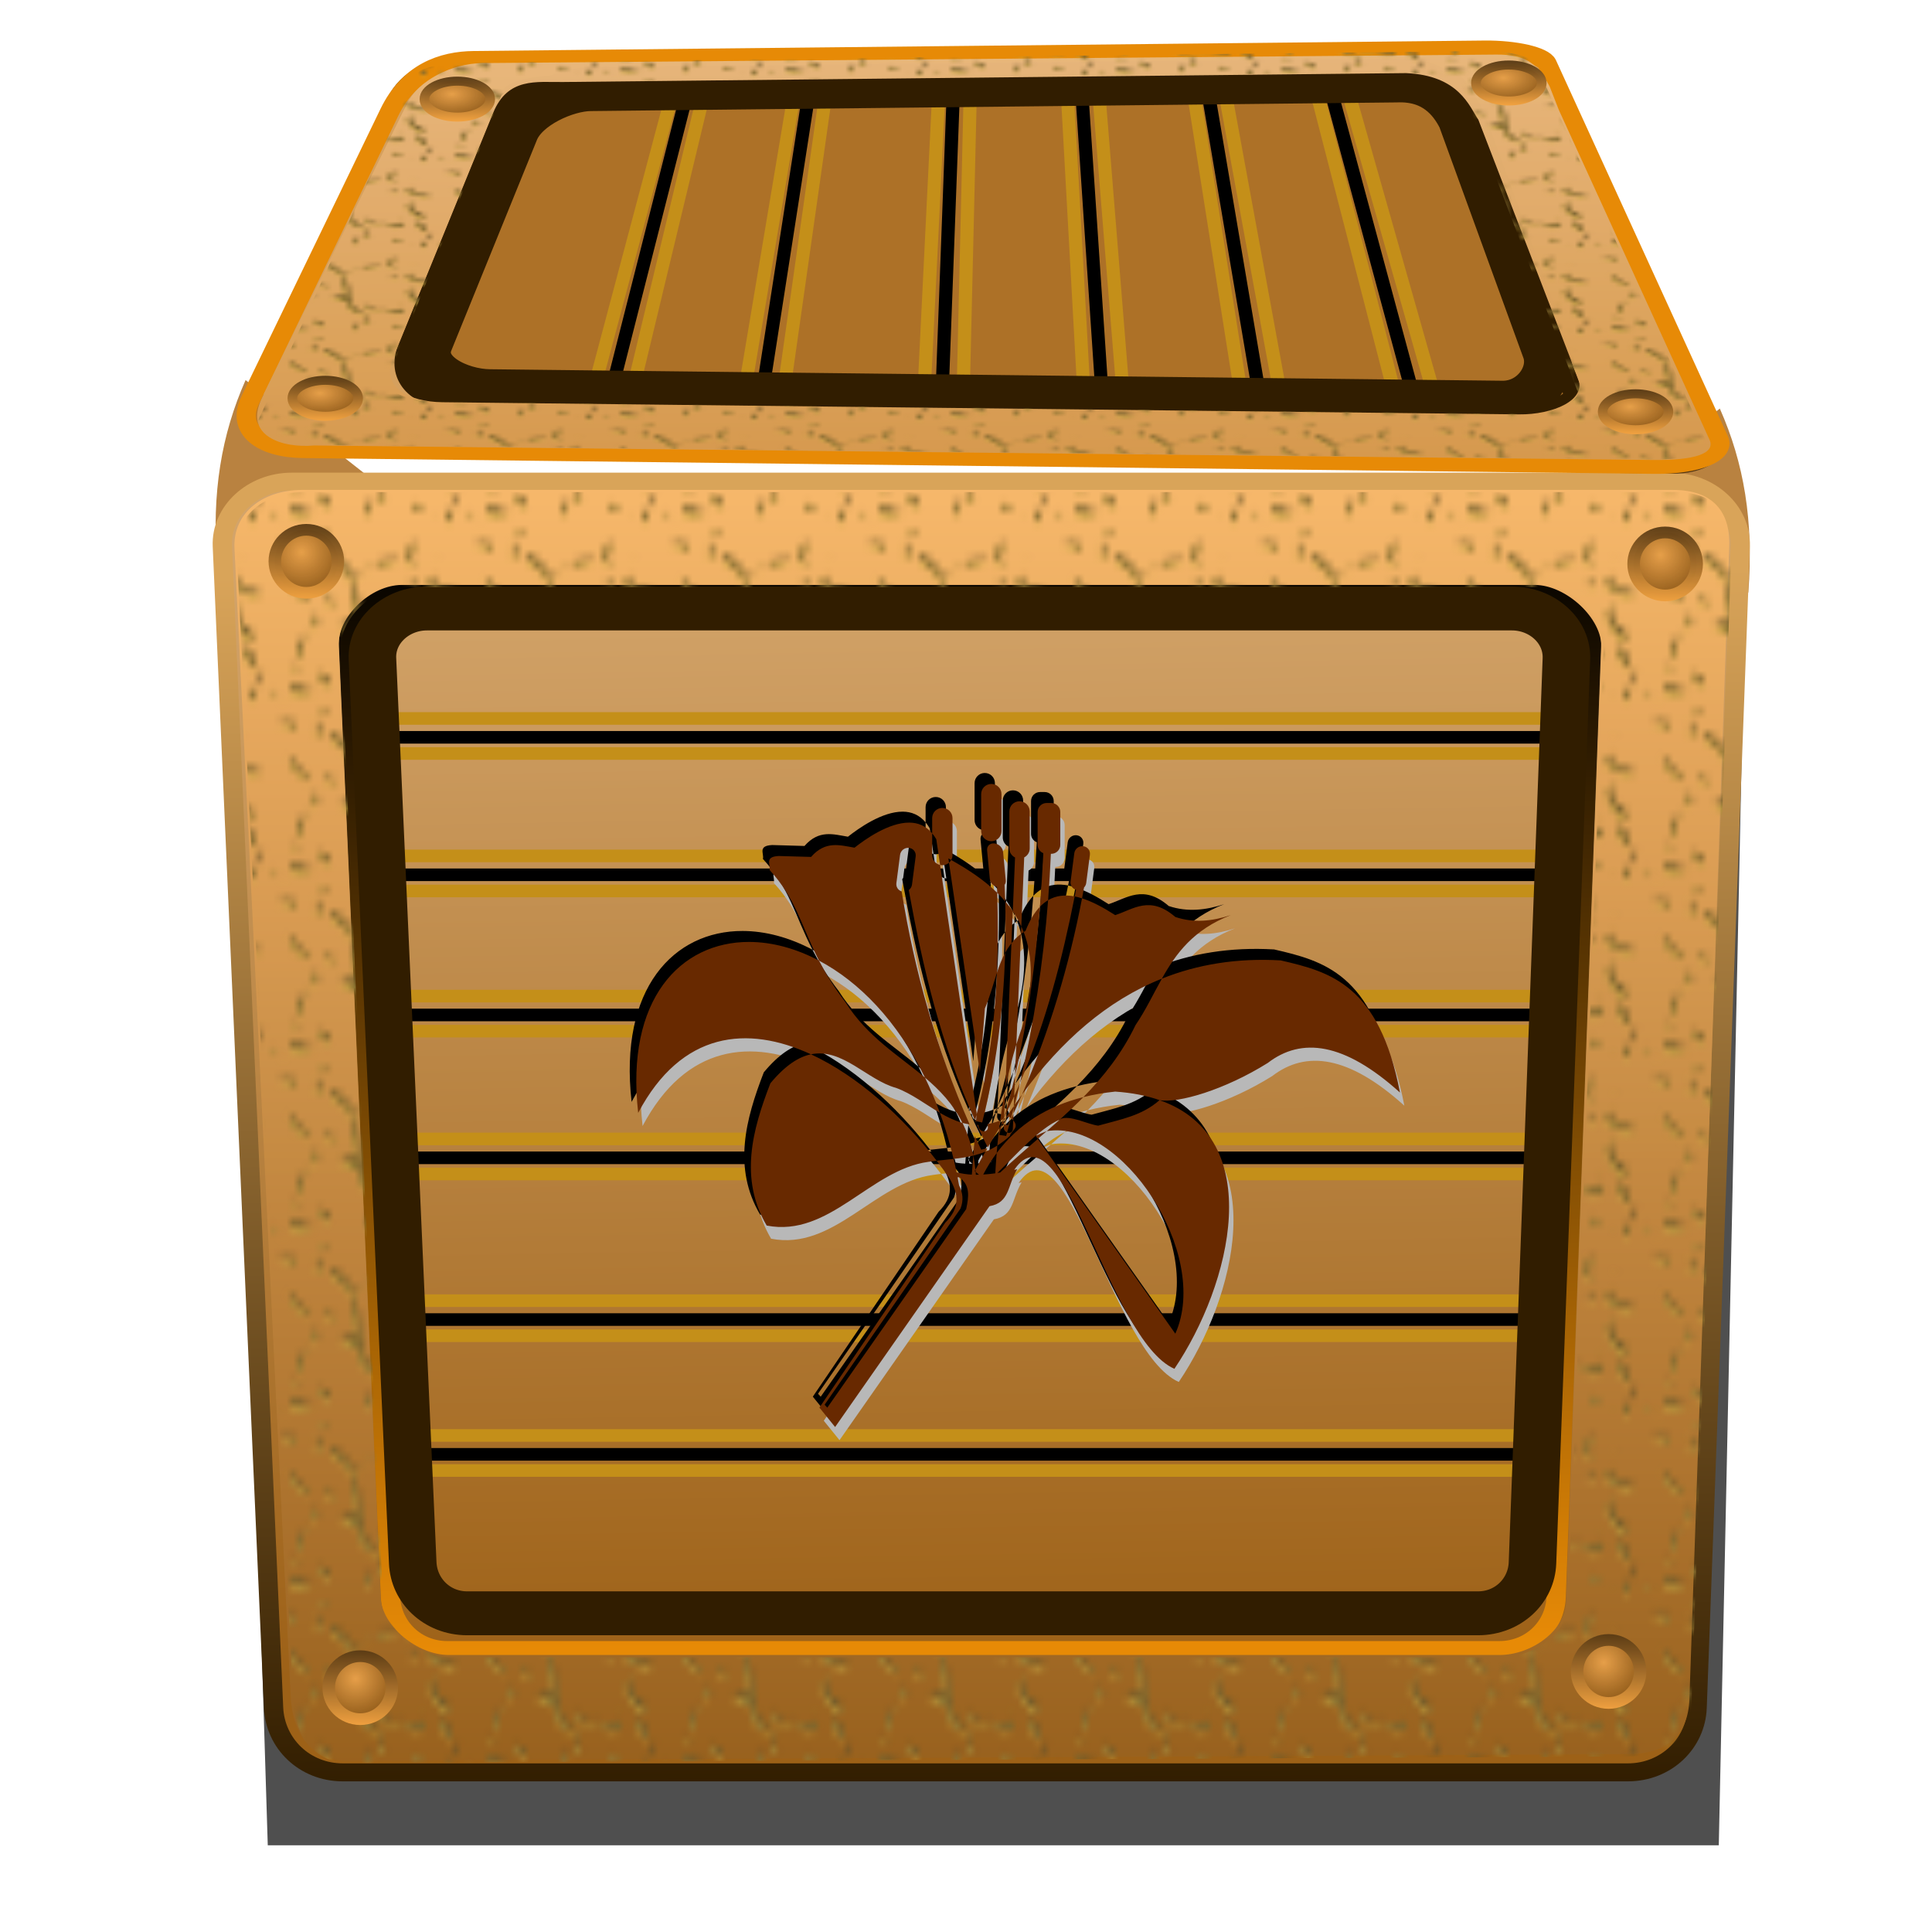 <?xml version="1.0" encoding="UTF-8" standalone="no"?>
<!-- Created with Inkscape (http://www.inkscape.org/) -->

<svg
   xmlns:dc="http://purl.org/dc/elements/1.1/"
   xmlns:cc="http://creativecommons.org/ns#"
   xmlns:rdf="http://www.w3.org/1999/02/22-rdf-syntax-ns#"
   xmlns:svg="http://www.w3.org/2000/svg"
   xmlns="http://www.w3.org/2000/svg"
   xmlns:xlink="http://www.w3.org/1999/xlink"
   xmlns:sodipodi="http://sodipodi.sourceforge.net/DTD/sodipodi-0.dtd"
   xmlns:inkscape="http://www.inkscape.org/namespaces/inkscape"
   sodipodi:docname="gdebi.svg"
   inkscape:version="0.92.5 (2060ec1f9f, 2020-04-08)"
   version="1.1"
   id="svg2"
   height="255"
   width="255">
  <script
     id="script2985" />
  <defs
     id="defs4">
    <linearGradient
       inkscape:collect="always"
       id="linearGradient1862">
      <stop
         id="stop1858"
         stop-color="#9d6117"
         stop-opacity="1" />
      <stop
         offset="1"
         id="stop1860"
         stop-color="#d3a46a"
         stop-opacity="1" />
    </linearGradient>
    <linearGradient
       id="linearGradient1854"
       inkscape:collect="always">
      <stop
         id="stop1850"
         stop-color="#311d00"
         stop-opacity="1" />
      <stop
         id="stop1852"
         offset="1"
         stop-color="#d9a459"
         stop-opacity="1" />
    </linearGradient>
    <linearGradient
       id="linearGradient1848"
       inkscape:collect="always">
      <stop
         id="stop1844"
         stop-color="#040200"
         stop-opacity="1" />
      <stop
         id="stop1846"
         offset="1"
         stop-color="#e78a06"
         stop-opacity="1" />
    </linearGradient>
    <pattern
       inkscape:collect="always"
       xlink:href="#pattern1298"
       id="pattern3359"
       patternTransform="matrix(0.791,0,0,1.017,-30.951,-91.744)" />
    <pattern
       inkscape:collect="always"
       xlink:href="#pattern1298"
       id="pattern3357"
       patternTransform="matrix(0.885,0,0,0.948,-23.997,-180.048)" />
    <linearGradient
       id="linearGradient3337"
       inkscape:collect="always">
      <stop
         id="stop3333"
         stop-color="#d6994e"
         stop-opacity="1" />
      <stop
         id="stop3335"
         offset="1"
         stop-color="#e9b97f"
         stop-opacity="0.988" />
    </linearGradient>
    <pattern
       inkscape:collect="always"
       xlink:href="#pattern1298"
       id="pattern2137"
       patternTransform="matrix(0.666,0,0,0.49,-19.716,-148.904)" />
    <linearGradient
       inkscape:collect="always"
       id="linearGradient2038">
      <stop
         id="stop2034"
         stop-color="#e69f49"
         stop-opacity="1" />
      <stop
         offset="1"
         id="stop2036"
         stop-color="#965f1c"
         stop-opacity="0.959" />
    </linearGradient>
    <linearGradient
       inkscape:collect="always"
       id="linearGradient2030">
      <stop
         id="stop2026"
         stop-color="#f3a341"
         stop-opacity="1" />
      <stop
         offset="1"
         id="stop2028"
         stop-color="#513512"
         stop-opacity="0.957" />
    </linearGradient>
    <linearGradient
       inkscape:collect="always"
       id="linearGradient1185">
      <stop
         id="stop1181"
         stop-color="#965f1c"
         stop-opacity="1" />
      <stop
         offset="1"
         id="stop1183"
         stop-color="#faba6d"
         stop-opacity="0.988" />
    </linearGradient>
    <linearGradient
       inkscape:collect="always"
       id="linearGradient1070">
      <stop
         id="stop1066"
         stop-color="#311d00"
         stop-opacity="1" />
      <stop
         offset="1"
         id="stop1068"
         stop-color="#e78a06"
         stop-opacity="1" />
    </linearGradient>
    <filter
       inkscape:collect="always"
       id="filter1142"
       x="-0.032"
       width="1.063"
       y="-0.042"
       height="1.084"
       color-interpolation-filters="sRGB">
      <feGaussianBlur
         inkscape:collect="always"
         stdDeviation="2.55"
         id="feGaussianBlur1144" />
    </filter>
    <linearGradient
       inkscape:collect="always"
       xlink:href="#linearGradient1854"
       id="linearGradient1072"
       x1="168.34"
       y1="15.94"
       x2="167.68"
       y2="-108.05"
       gradientUnits="userSpaceOnUse"
       gradientTransform="matrix(1.23,0,0,1.23,-71.899,24.284)" />
    <linearGradient
       inkscape:collect="always"
       xlink:href="#linearGradient1848"
       id="linearGradient1077"
       gradientUnits="userSpaceOnUse"
       x1="136.73"
       y1="-121.84"
       x2="138.15"
       y2="13.763"
       gradientTransform="matrix(1.007,0,0,1.007,-38.256,12.117)" />
    <filter
       inkscape:collect="always"
       id="filter1093"
       x="-0.034"
       width="1.069"
       y="-0.038"
       height="1.076"
       color-interpolation-filters="sRGB">
      <feGaussianBlur
         inkscape:collect="always"
         stdDeviation="1.582"
         id="feGaussianBlur1095" />
    </filter>
    <linearGradient
       inkscape:collect="always"
       xlink:href="#linearGradient1185"
       id="linearGradient1187"
       x1="181.78"
       y1="207.97"
       x2="181.78"
       y2="64.11"
       gradientUnits="userSpaceOnUse"
       gradientTransform="matrix(1.089,0,0,1.166,-65.397,-197.941)" />
    <pattern
       patternUnits="userSpaceOnUse"
       width="28.06"
       height="21.608"
       patternTransform="matrix(0.885,0,0,0.948,242.154,-139.716)"
       id="pattern1298">
      <g
         transform="matrix(0.343,0,0,0.321,36.9,85.129)"
         id="g1296">
        <g
           id="g833"
           transform="matrix(0.885,0,0,0.948,-111.614,-269.305)">
          <path
             d="m 30.542,5.288 c -4.695,3.598 6.039,2.786 0,0 z m -3.13,3.972 c -1.474,2.9 2.335,0.441 0,0 z m -14.928,0.602 c -1.714,4.522 10.7,6.077 1.23,0.603 z m -2.408,1.083 c -3.207,1.601 2.34,2.014 0,0 z m 63.926,0.12 c -6.457,4.184 5.833,2.761 0,0 z m -45.627,1.204 c -4.902,4.735 3.742,7.234 0,0 z m 42.858,1.445 c -4.993,2.474 9.519,10.898 1.926,3.612 -0.634,-1.203 -0.703,-2.781 -1.926,-3.612 z M 33.552,15.52 c -0.615,3.284 8.634,5.285 10.113,10.474 7.909,4.245 -3.816,-9.636 -10.113,-10.474 z m 32.745,1.083 c -1.975,2.856 -11.579,0.313 -8.991,3.609 2.3,-1.073 9.775,-0.806 8.991,-3.609 z m 20.225,0 c -1.861,0.948 1.987,0.282 0,0 z m -33.347,3.491 c -4.053,2.437 6.354,-0.198 0,0 z m -4.575,2.889 c -3.435,1.552 2.235,2.037 0,0 z m 36.598,0.241 c -1.15,1.505 0.982,1.919 0,0 z m -71.63,1.806 c -1.197,0.332 0.974,0.876 0,0 z m 0.602,0.602 c -1.002,6.604 18.048,12.941 6.14,5.538 -3.346,-0.479 -3.185,-4.63 -6.14,-5.538 z m 69.463,0 c -9.062,2.017 13.57,9.833 11.076,5.537 -4.558,-1.516 -8.851,-0.734 -11.076,-5.537 z m -9.992,0.963 c -5.645,2.256 9.471,2.041 0,-4e-6 z m -28.532,0.843 c -2.242,4.831 6.867,19.438 -3.917,15.834 -8.038,1.777 9.329,1.905 7.167,8.243 0.345,6.184 14.036,10.225 4.454,3.25 -5.42,-6.472 -3.797,-12.945 -4.936,-19.864 -1.303,-2.134 -0.888,-5.818 -2.769,-7.464 z m -13.965,4.815 c -1.533,4.234 11.995,5.277 1.799,1.602 l -0.836,-0.76 -0.963,-0.843 z m 53.934,2.287 c -1.819,2.988 2.571,3.186 0,0 z m -1.445,3.371 c -6.553,4.035 14.394,20.253 6.478,8.526 -5.493,-1.318 -4.63,-5.247 -6.478,-8.526 z m -57.184,2.047 c -3.224,7.433 4.537,5.753 0,0 z m 56.1,3.612 c -1.188,0.485 0.914,0.722 0,0 z m -61.036,4.214 c -2.831,1.2 2.72,3.689 0,0 z m 57.425,1.324 c -1.25,1.637 2.643,-0.069 0,0 z M 20.069,50.071 c -6.267,2.618 2.591,13.631 -0.577,3.614 0.857,-1.035 1.364,-2.334 0.577,-3.614 z m 37.922,0.722 c 0.687,4.447 6.618,7.902 2.769,0.963 -1.043,0.005 -1.688,-1.261 -2.769,-0.963 z m 28.893,2.047 c -0.094,2.607 3.953,8.486 6.096,8.915 0.671,-4.437 -2.939,-6.747 -6.096,-8.915 z m -21.429,1.324 c -0.689,4.228 7.163,-0.41 0,0 z m 13.122,0 c -1.152,3.97 -14.264,-1.41 -5.899,3.01 2.119,1.181 11.141,0.286 5.899,-3.01 z m -13.724,1.565 c -1.42,0.163 -0.153,1.119 0,0 z m -7.584,3.612 c 1.534,3.107 6.045,-1.232 0,1.31e-4 z m -40.932,0.843 c -0.945,3.769 4.882,4.014 0.241,0.241 l -0.241,-0.241 z m 41.413,1.806 c -1.286,6.865 6.697,4.957 0,0 z M 28.135,63.915 c -1.863,1.477 9.745,9.14 3.85,1.308 -1.268,-0.489 -2.658,-0.622 -3.85,-1.308 z m 25.041,2.769 c -4.933,1.009 0.175,10.978 -0.047,1.412 0.827,-0.651 3.25,-1.229 0.047,-1.412 z m 21.188,0.963 c -3.156,3.909 9.804,2.625 1.806,0.481 -0.407,1.153 -1.178,-1.285 -1.806,-0.481 z m -58.147,0.843 c -9.346,5.067 19.768,3.282 4.947,1.902 -1.695,-0.491 -3.299,-1.525 -4.947,-1.902 z m 17.577,1.204 c -0.6,0.92 0.935,0.694 0,0 z m 57.304,0 c -3.191,7.548 5.979,4.975 0,0 z M 6.104,71.017 c -5.28,2.12 6.338,1.285 0,0 z m 78.131,0.482 c -1.26,0.739 1.26,0.739 0,0 z m -73.557,2.889 c -1.15,1.585 3.435,-0.226 0,0 z"
             id="path3802"
             inkscape:connector-curvature="0"
             sodipodi:nodetypes="cccccccccccccccccccccccccccccccccccccccccccccccccccccccccccccccccccccccccccccccccccccccccccccccccccccccccccccccc"
             fill="#cbab44"
             fill-opacity="1" />
          <path
             d="m 30.968,3.976 c -4.695,3.598 6.039,2.786 0,0 z m -3.13,3.972 c -1.474,2.9 2.335,0.441 0,0 z M 12.91,8.55 c -1.714,4.522 10.7,6.077 1.23,0.603 z m -2.408,1.083 c -3.207,1.601 2.34,2.014 0,0 z m 63.926,0.12 c -6.457,4.184 5.833,2.761 0,0 z M 28.801,10.957 c -4.902,4.735 3.742,7.234 0,0 z m 42.858,1.445 c -4.993,2.474 9.519,10.898 1.926,3.612 -0.634,-1.203 -0.703,-2.781 -1.926,-3.612 z m -37.681,1.806 c -0.615,3.284 8.634,5.285 10.113,10.474 7.909,4.245 -3.816,-9.636 -10.113,-10.474 z m 32.745,1.083 c -1.975,2.856 -11.579,0.313 -8.991,3.609 2.3,-1.073 9.775,-0.806 8.991,-3.609 z m 20.225,0 c -1.861,0.948 1.987,0.282 0,0 z m -33.347,3.491 c -4.053,2.437 6.354,-0.198 0,0 z m -4.575,2.889 c -3.435,1.552 2.235,2.037 0,0 z m 36.598,0.241 c -1.15,1.505 0.982,1.919 0,0 z m -71.63,1.806 c -1.197,0.332 0.974,0.876 0,0 z m 0.602,0.602 c -1.002,6.604 18.048,12.941 6.14,5.538 -3.346,-0.479 -3.185,-4.63 -6.14,-5.538 z m 69.463,0 c -9.062,2.018 13.57,9.833 11.076,5.537 -4.558,-1.516 -8.851,-0.734 -11.076,-5.537 z m -9.992,0.963 c -5.646,2.256 9.471,2.041 0,-6e-6 z m -28.532,0.843 c -2.242,4.831 6.867,19.438 -3.917,15.834 -8.038,1.777 9.329,1.905 7.167,8.243 0.345,6.184 14.036,10.225 4.454,3.25 C 47.82,46.982 49.443,40.508 48.304,33.59 47.001,31.456 47.417,27.772 45.535,26.126 Z m -13.965,4.815 c -1.533,4.234 11.995,5.277 1.799,1.602 L 32.533,31.783 31.57,30.94 Z m 53.934,2.287 c -1.819,2.988 2.571,3.186 0,0 z m -1.445,3.371 c -6.553,4.035 14.394,20.253 6.478,8.526 -5.493,-1.318 -4.63,-5.247 -6.478,-8.526 z m -57.184,2.047 c -3.224,7.433 4.537,5.753 0,0 z m 56.1,3.612 c -1.188,0.485 0.914,0.722 0,0 z m -61.036,4.214 c -2.831,1.2 2.72,3.689 0,0 z m 57.425,1.324 c -1.25,1.637 2.643,-0.069 0,0 z m -58.869,0.963 c -6.267,2.618 2.591,13.631 -0.577,3.614 0.857,-1.035 1.364,-2.334 0.577,-3.614 z m 37.922,0.722 c 0.687,4.447 6.618,7.901 2.769,0.963 -1.043,0.005 -1.688,-1.261 -2.769,-0.963 z m 28.893,2.047 c -0.094,2.606 3.953,8.486 6.096,8.915 0.671,-4.437 -2.939,-6.748 -6.096,-8.915 z m -21.429,1.324 c -0.689,4.227 7.163,-0.409 0,0 z m 13.122,0 c -1.152,3.97 -14.264,-1.41 -5.899,3.01 2.119,1.181 11.141,0.286 5.899,-3.01 z m -13.724,1.565 c -1.42,0.163 -0.153,1.119 0,0 z m -7.584,3.612 c 1.534,3.107 6.045,-1.232 0,2.64e-4 z M 16.763,58.871 c -0.945,3.769 4.882,4.014 0.241,0.241 l -0.241,-0.241 z m 41.413,1.806 c -1.434,6.989 6.749,4.529 0,0 z m 38.765,0.361 c -5.326,6.496 0.4,10.6 0,0 z m -68.38,1.565 c -1.863,1.478 9.745,9.14 3.85,1.308 -1.268,-0.489 -2.658,-0.621 -3.85,-1.308 z m 25.041,2.769 c -4.933,1.009 0.175,10.978 -0.047,1.412 0.827,-0.651 3.25,-1.229 0.047,-1.412 z m 21.188,0.963 c -3.156,3.909 9.804,2.625 1.806,0.481 -0.407,1.153 -1.178,-1.285 -1.806,-0.481 z m -58.147,0.843 c -9.346,5.067 19.768,3.282 4.947,1.902 -1.695,-0.491 -3.299,-1.525 -4.947,-1.902 z m 17.577,1.204 c -0.6,0.92 0.935,0.694 0,0 z m 57.304,0 c -3.191,7.548 5.979,4.975 0,0 z M 6.53,69.705 c -1.891,3.217 5.133,0.716 0,0 z m 78.131,0.482 c -1.26,0.739 1.26,0.739 0,0 z"
             id="path3054"
             inkscape:connector-curvature="0"
             sodipodi:nodetypes="cccccccccccccccccccccccccccccccccccccccccccccccccccccccccccccccccccccccccccccccccccccccccccccccccccccccccccccccc"
             fill="#655228"
             fill-opacity="1" />
        </g>
      </g>
    </pattern>
    <linearGradient
       inkscape:collect="always"
       xlink:href="#linearGradient2030"
       id="linearGradient2032"
       x1="95.47"
       y1="-104.53"
       x2="95.7"
       y2="-112.81"
       gradientUnits="userSpaceOnUse"
       gradientTransform="matrix(1.23,0,0,1.23,-73.219,23.609)" />
    <radialGradient
       inkscape:collect="always"
       xlink:href="#linearGradient2038"
       id="radialGradient2040"
       cx="93.36"
       cy="-109.56"
       fx="93.36"
       fy="-109.56"
       r="3.592"
       gradientTransform="matrix(1.23,0,0,1.302,-73.219,31.525)"
       gradientUnits="userSpaceOnUse" />
    <radialGradient
       inkscape:collect="always"
       xlink:href="#linearGradient2038"
       id="radialGradient2044"
       gradientUnits="userSpaceOnUse"
       gradientTransform="matrix(1.23,0,0,1.302,85.606,31.862)"
       cx="93.36"
       cy="-109.56"
       fx="93.36"
       fy="-109.56"
       r="3.592" />
    <linearGradient
       inkscape:collect="always"
       xlink:href="#linearGradient2030"
       id="linearGradient2046"
       gradientUnits="userSpaceOnUse"
       x1="95.47"
       y1="-104.53"
       x2="95.7"
       y2="-112.81"
       gradientTransform="matrix(1.23,0,0,1.23,85.606,23.947)" />
    <radialGradient
       inkscape:collect="always"
       xlink:href="#linearGradient2038"
       id="radialGradient2050"
       gradientUnits="userSpaceOnUse"
       gradientTransform="matrix(1.23,0,0,1.302,78.988,170.578)"
       cx="93.36"
       cy="-109.56"
       fx="93.36"
       fy="-109.56"
       r="3.592" />
    <linearGradient
       inkscape:collect="always"
       xlink:href="#linearGradient2030"
       id="linearGradient2052"
       gradientUnits="userSpaceOnUse"
       gradientTransform="matrix(1.23,0,0,1.23,78.988,162.663)"
       x1="95.47"
       y1="-104.53"
       x2="95.7"
       y2="-112.81" />
    <radialGradient
       inkscape:collect="always"
       xlink:href="#linearGradient2038"
       id="radialGradient2056"
       gradientUnits="userSpaceOnUse"
       gradientTransform="matrix(1.23,0,0,1.302,-66.916,172.603)"
       cx="93.36"
       cy="-109.56"
       fx="93.36"
       fy="-109.56"
       r="3.592" />
    <linearGradient
       inkscape:collect="always"
       xlink:href="#linearGradient2030"
       id="linearGradient2058"
       gradientUnits="userSpaceOnUse"
       gradientTransform="matrix(1.23,0,0,1.23,-66.916,164.688)"
       x1="95.47"
       y1="-104.53"
       x2="95.7"
       y2="-112.81" />
    <linearGradient
       inkscape:collect="always"
       xlink:href="#linearGradient1070"
       id="linearGradient2131"
       gradientUnits="userSpaceOnUse"
       gradientTransform="matrix(1.23,0,0,1.23,-73.534,47.235)"
       x1="168.34"
       y1="15.94"
       x2="170.39"
       y2="-119.66" />
    <linearGradient
       inkscape:collect="always"
       xlink:href="#linearGradient1070"
       id="linearGradient2133"
       gradientUnits="userSpaceOnUse"
       gradientTransform="matrix(1.007,0,0,1.007,-40.147,35.067)"
       x1="136.73"
       y1="-121.84"
       x2="138.15"
       y2="13.763" />
    <linearGradient
       inkscape:collect="always"
       xlink:href="#linearGradient3337"
       id="linearGradient2135"
       gradientUnits="userSpaceOnUse"
       x1="177.72"
       y1="45.01"
       x2="177.43"
       y2="-1.592"
       gradientTransform="matrix(1.089,0,0,1.166,-67.288,-174.991)" />
    <radialGradient
       inkscape:collect="always"
       xlink:href="#linearGradient2038"
       id="radialGradient2139"
       gradientUnits="userSpaceOnUse"
       gradientTransform="matrix(1.283,0,0,0.743,-76.039,-49.656)"
       cx="93.36"
       cy="-109.56"
       fx="93.36"
       fy="-109.56"
       r="3.592" />
    <linearGradient
       inkscape:collect="always"
       xlink:href="#linearGradient2030"
       id="linearGradient2141"
       gradientUnits="userSpaceOnUse"
       x1="95.47"
       y1="-104.53"
       x2="95.7"
       y2="-112.81"
       gradientTransform="matrix(1.283,0,0,0.702,-76.039,-54.173)" />
    <radialGradient
       inkscape:collect="always"
       xlink:href="#linearGradient2038"
       id="radialGradient3341"
       gradientUnits="userSpaceOnUse"
       gradientTransform="matrix(1.283,0,0,0.743,-60.597,-87.119)"
       cx="93.36"
       cy="-109.56"
       fx="93.36"
       fy="-109.56"
       r="3.592" />
    <linearGradient
       inkscape:collect="always"
       xlink:href="#linearGradient2030"
       id="linearGradient3343"
       gradientUnits="userSpaceOnUse"
       gradientTransform="matrix(1.283,0,0,0.702,-60.597,-91.637)"
       x1="95.47"
       y1="-104.53"
       x2="95.7"
       y2="-112.81" />
    <radialGradient
       inkscape:collect="always"
       xlink:href="#linearGradient2038"
       id="radialGradient3347"
       gradientUnits="userSpaceOnUse"
       gradientTransform="matrix(1.283,0,0,0.743,62.303,-89.145)"
       cx="93.36"
       cy="-109.56"
       fx="93.36"
       fy="-109.56"
       r="3.592" />
    <linearGradient
       inkscape:collect="always"
       xlink:href="#linearGradient2030"
       id="linearGradient3349"
       gradientUnits="userSpaceOnUse"
       gradientTransform="matrix(1.283,0,0,0.702,62.303,-93.662)"
       x1="95.47"
       y1="-104.53"
       x2="95.7"
       y2="-112.81" />
    <radialGradient
       inkscape:collect="always"
       xlink:href="#linearGradient2038"
       id="radialGradient3353"
       gradientUnits="userSpaceOnUse"
       gradientTransform="matrix(1.283,0,0,0.743,77.114,-47.969)"
       cx="93.36"
       cy="-109.56"
       fx="93.36"
       fy="-109.56"
       r="3.592" />
    <linearGradient
       inkscape:collect="always"
       xlink:href="#linearGradient2030"
       id="linearGradient3355"
       gradientUnits="userSpaceOnUse"
       gradientTransform="matrix(1.283,0,0,0.702,77.114,-52.486)"
       x1="95.47"
       y1="-104.53"
       x2="95.7"
       y2="-112.81" />
    <linearGradient
       inkscape:collect="always"
       xlink:href="#linearGradient1862"
       id="linearGradient1864"
       x1="117.69"
       y1="28.657"
       x2="115.2"
       y2="-110.24"
       gradientUnits="userSpaceOnUse" />
    <linearGradient
       id="linearGradient3991">
      <stop
         id="stop3993"
         offset="0"
         style="stop-color:#f01414;stop-opacity:1;" />
      <stop
         id="stop3995"
         offset="1"
         style="stop-color:#590000;stop-opacity:1;" />
    </linearGradient>
    <linearGradient
       id="linearGradient3811">
      <stop
         id="stop3813"
         offset="0"
         style="stop-color:#cf2225;stop-opacity:1;" />
      <stop
         style="stop-color:#cf2225;stop-opacity:0.937;"
         offset="0.062"
         id="stop3825" />
      <stop
         style="stop-color:#6a2223;stop-opacity:1;"
         offset="0.909"
         id="stop3823" />
      <stop
         style="stop-color:#f19fa0;stop-opacity:1;"
         offset="0.946"
         id="stop3821" />
      <stop
         style="stop-color:#cf2225;stop-opacity:1;"
         offset="0.972"
         id="stop3819" />
      <stop
         id="stop3815"
         offset="1"
         style="stop-color:#000000;stop-opacity:1;" />
    </linearGradient>
    <linearGradient
       id="linearGradient3788">
      <stop
         id="stop3790"
         offset="0"
         style="stop-color:#8c1c1e;stop-opacity:1;" />
      <stop
         id="stop3792"
         offset="1"
         style="stop-color:#d79091;stop-opacity:1;" />
    </linearGradient>
    <linearGradient
       id="linearGradient3778">
      <stop
         id="stop3780"
         offset="0"
         style="stop-color:#b12336;stop-opacity:1;" />
      <stop
         id="stop3782"
         offset="1"
         style="stop-color:#000000;stop-opacity:1;" />
    </linearGradient>
    <linearGradient
       y2="126.603"
       x2="458.14"
       y1="126.603"
       x1="449.546"
       spreadMethod="reflect"
       gradientTransform="matrix(0.773,0,0,0.887,146.251,31.149)"
       gradientUnits="userSpaceOnUse"
       id="linearGradient3863"
       xlink:href="#linearGradient3778"
       inkscape:collect="always" />
    <linearGradient
       inkscape:collect="always"
       xlink:href="#linearGradient3370"
       id="linearGradient3381"
       gradientUnits="userSpaceOnUse"
       spreadMethod="reflect"
       x1="9.41"
       y1="-6.253"
       x2="11.61"
       y2="-7.034" />
    <inkscape:perspective
       id="perspective10"
       inkscape:persp3d-origin="372.04724 : 350.78739 : 1"
       inkscape:vp_z="744.09448 : 526.18109 : 1"
       inkscape:vp_y="0 : 1000 : 0"
       inkscape:vp_x="0 : 526.18109 : 1"
       sodipodi:type="inkscape:persp3d" />
    <linearGradient
       id="linearGradient3370">
      <stop
         style="stop-color:#000000;stop-opacity:1;"
         offset="0"
         id="stop3372" />
      <stop
         style="stop-color:#ffffff;stop-opacity:1;"
         offset="1"
         id="stop3374" />
    </linearGradient>
  </defs>
  <sodipodi:namedview
     id="base"
     pagecolor="#ff0000"
     bordercolor="#666666"
     borderopacity="1.0"
     inkscape:pageopacity="0"
     inkscape:pageshadow="2"
     inkscape:zoom="3.454902"
     inkscape:cx="127.5"
     inkscape:cy="127.5"
     inkscape:current-layer="g5024"
     showgrid="true"
     inkscape:document-units="px"
     inkscape:grid-bbox="true"
     inkscape:showpageshadow="false"
     gridtolerance="1"
     guidetolerance="1"
     objecttolerance="1"
     inkscape:window-width="1222"
     inkscape:window-height="482"
     inkscape:window-x="0"
     inkscape:window-y="0"
     inkscape:window-maximized="0"
     inkscape:snap-to-guides="false"
     inkscape:snap-grids="false"
     inkscape:snap-others="false"
     inkscape:object-nodes="false"
     inkscape:snap-nodes="false"
     inkscape:snap-global="false" />
  <g
     id="layer1"
     inkscape:label="Layer 1"
     inkscape:groupmode="layer"
     transform="translate(0,191)">
    <g
       id="g6072"
       transform="matrix(1.157,0,0,1.083,-7.36,-2.783)">
      <g
         id="g3586"
         transform="matrix(0.976,0,0,0.973,0.151,1.646)">
        <g
           id="g5024">
          <path
             sodipodi:nodetypes="cccc"
             inkscape:connector-curvature="0"
             id="path3363"
             d="m 207.381,-129.132 c 2.819,6.823 3.972,14.058 3.332,23.058 l -17.684,-10.98 z"
             stroke-opacity="1"
             fill="#b8813e"
             stroke="none"
             stroke-linejoin="miter"
             fill-opacity="0.988"
             stroke-linecap="butt"
             stroke-width="0.916" />
          <path
             d="m 35.067,-132.7 c -2.819,6.823 -3.972,14.058 -3.332,23.058 l 17.684,-10.98 z"
             id="path3361"
             inkscape:connector-curvature="0"
             sodipodi:nodetypes="cccc"
             stroke-opacity="1"
             fill="#b8813e"
             stroke="none"
             stroke-linejoin="miter"
             fill-opacity="0.988"
             stroke-linecap="butt"
             stroke-width="0.916" />
          <path
             d="m 17.116,-81.583 144.294,2.47 -2.563,130.66 H 20.961 Z"
             id="rect1131"
             inkscape:connector-curvature="0"
             sodipodi:nodetypes="ccccc"
             transform="matrix(1.23,0,0,1.23,11.878,-12.579)"
             opacity="1"
             stroke-dasharray="none"
             stroke-opacity="1"
             fill="#000000"
             filter="url(#filter1142)"
             stroke="none"
             stroke-linejoin="round"
             fill-opacity="0.69"
             stroke-linecap="round"
             stroke-width="1.375"
             stroke-dashoffset="0"
             stroke-miterlimit="4" />
          <path
             sodipodi:nodetypes="sssssssss"
             inkscape:connector-curvature="0"
             id="path1856"
             d="M 40.452,-119.977 H 201.669 c 4.487,0 8.256,3.616 8.1,8.1 l -5.042,145.466 c -0.155,4.484 -3.613,8.1 -8.1,8.1 H 46.439 c -4.488,0 -7.916,-3.617 -8.1,-8.1 L 32.352,-111.877 c -0.185,-4.483 3.613,-8.1 8.1,-8.1 z"
             opacity="1"
             stroke-dasharray="none"
             stroke-opacity="1"
             fill="url(#linearGradient1864)"
             stroke="none"
             stroke-linejoin="round"
             fill-opacity="1"
             stroke-linecap="round"
             stroke-width="2.253"
             stroke-dashoffset="0"
             stroke-miterlimit="4" />
          <path
             d="M 40.452,-119.977 H 201.669 c 4.487,0 8.256,3.616 8.1,8.1 l -5.042,145.466 c -0.155,4.484 -3.613,8.1 -8.1,8.1 H 46.439 c -4.488,0 -7.916,-3.617 -8.1,-8.1 L 32.352,-111.877 c -0.185,-4.483 3.613,-8.1 8.1,-8.1 z"
             id="rect1064"
             inkscape:connector-curvature="0"
             sodipodi:nodetypes="sssssssss"
             opacity="1"
             stroke-dasharray="none"
             stroke-opacity="1"
             fill="none"
             stroke="url(#linearGradient1072)"
             stroke-linejoin="round"
             fill-opacity="0.69"
             stroke-linecap="round"
             stroke-width="2.253"
             stroke-dashoffset="0"
             stroke-miterlimit="4" />
          <path
             sodipodi:nodetypes="sssssssss"
             inkscape:connector-curvature="0"
             id="path1075"
             d="M 53.738,-106.006 H 185.744 c 3.674,0 6.76,2.961 6.633,6.633 l -4.128,119.109 c -0.127,3.672 -2.958,6.633 -6.633,6.633 H 58.641 c -3.674,0 -6.481,-2.962 -6.633,-6.633 l -4.903,-119.109 c -0.151,-3.671 2.958,-6.633 6.633,-6.633 z"
             opacity="1"
             stroke-dasharray="none"
             stroke-opacity="1"
             fill="none"
             stroke="url(#linearGradient1077)"
             stroke-linejoin="round"
             fill-opacity="0.69"
             stroke-linecap="round"
             stroke-width="2.253"
             stroke-dashoffset="0"
             stroke-miterlimit="4" />
          <g
             id="g1172"
             transform="matrix(1.23,0,0,1.23,-73.219,23.609)">
            <g
               id="g1106">
              <path
                 d="M 101.447,-90.702 H 213.961"
                 id="path1097"
                 inkscape:connector-curvature="0"
                 stroke-dasharray="none"
                 stroke-opacity="1"
                 fill="none"
                 stroke="#000000"
                 stroke-linejoin="miter"
                 stroke-linecap="butt"
                 stroke-width="1.283"
                 stroke-miterlimit="4" />
              <path
                 inkscape:connector-curvature="0"
                 id="path1099"
                 d="M 101.447,-92.624 H 213.961"
                 stroke-dasharray="none"
                 stroke-opacity="1"
                 fill="none"
                 stroke="#c48f19"
                 stroke-linejoin="miter"
                 stroke-linecap="butt"
                 stroke-width="1.283"
                 stroke-miterlimit="4" />
              <path
                 d="M 101.447,-89.055 H 213.961"
                 id="path1101"
                 inkscape:connector-curvature="0"
                 stroke-dasharray="none"
                 stroke-opacity="1"
                 fill="none"
                 stroke="#c48f19"
                 stroke-linejoin="miter"
                 stroke-linecap="butt"
                 stroke-width="1.283"
                 stroke-miterlimit="4" />
            </g>
            <g
               transform="matrix(0.991,0,0,1,1.437,13.999)"
               id="g1114">
              <path
                 inkscape:connector-curvature="0"
                 id="path1108"
                 d="M 101.447,-90.702 H 213.961"
                 stroke-dasharray="none"
                 stroke-opacity="1"
                 fill="none"
                 stroke="#000000"
                 stroke-linejoin="miter"
                 stroke-linecap="butt"
                 stroke-width="1.283"
                 stroke-miterlimit="4" />
              <path
                 d="M 101.447,-92.624 H 213.961"
                 id="path1110"
                 inkscape:connector-curvature="0"
                 stroke-dasharray="none"
                 stroke-opacity="1"
                 fill="none"
                 stroke="#c48f19"
                 stroke-linejoin="miter"
                 stroke-linecap="butt"
                 stroke-width="1.283"
                 stroke-miterlimit="4" />
              <path
                 inkscape:connector-curvature="0"
                 id="path1112"
                 d="M 101.447,-89.055 H 213.961"
                 stroke-dasharray="none"
                 stroke-opacity="1"
                 fill="none"
                 stroke="#c48f19"
                 stroke-linejoin="miter"
                 stroke-linecap="butt"
                 stroke-width="1.283"
                 stroke-miterlimit="4" />
            </g>
            <g
               id="g1122"
               transform="matrix(0.968,0,0,1,5.029,28.273)">
              <path
                 d="M 101.447,-90.702 H 213.961"
                 id="path1116"
                 inkscape:connector-curvature="0"
                 stroke-dasharray="none"
                 stroke-opacity="1"
                 fill="none"
                 stroke="#000000"
                 stroke-linejoin="miter"
                 stroke-linecap="butt"
                 stroke-width="1.283"
                 stroke-miterlimit="4" />
              <path
                 inkscape:connector-curvature="0"
                 id="path1118"
                 d="M 101.447,-92.624 H 213.961"
                 stroke-dasharray="none"
                 stroke-opacity="1"
                 fill="none"
                 stroke="#c48f19"
                 stroke-linejoin="miter"
                 stroke-linecap="butt"
                 stroke-width="1.283"
                 stroke-miterlimit="4" />
              <path
                 d="M 101.447,-89.055 H 213.961"
                 id="path1120"
                 inkscape:connector-curvature="0"
                 stroke-dasharray="none"
                 stroke-opacity="1"
                 fill="none"
                 stroke="#c48f19"
                 stroke-linejoin="miter"
                 stroke-linecap="butt"
                 stroke-width="1.283"
                 stroke-miterlimit="4" />
            </g>
            <g
               transform="matrix(0.977,0,0,1,3.592,42.821)"
               id="g1130">
              <path
                 inkscape:connector-curvature="0"
                 id="path1124"
                 d="M 101.447,-90.702 H 213.961"
                 stroke-dasharray="none"
                 stroke-opacity="1"
                 fill="none"
                 stroke="#000000"
                 stroke-linejoin="miter"
                 stroke-linecap="butt"
                 stroke-width="1.283"
                 stroke-miterlimit="4" />
              <path
                 d="M 101.447,-92.624 H 213.961"
                 id="path1126"
                 inkscape:connector-curvature="0"
                 stroke-dasharray="none"
                 stroke-opacity="1"
                 fill="none"
                 stroke="#c48f19"
                 stroke-linejoin="miter"
                 stroke-linecap="butt"
                 stroke-width="1.283"
                 stroke-miterlimit="4" />
              <path
                 inkscape:connector-curvature="0"
                 id="path1128"
                 d="M 101.447,-89.055 H 213.961"
                 stroke-dasharray="none"
                 stroke-opacity="1"
                 fill="none"
                 stroke="#c48f19"
                 stroke-linejoin="miter"
                 stroke-linecap="butt"
                 stroke-width="1.283"
                 stroke-miterlimit="4" />
            </g>
            <g
               id="g1138"
               transform="matrix(0.964,0,0,1,5.748,59.291)">
              <path
                 d="M 101.447,-90.702 H 213.961"
                 id="path1132"
                 inkscape:connector-curvature="0"
                 stroke-dasharray="none"
                 stroke-opacity="1"
                 fill="none"
                 stroke="#000000"
                 stroke-linejoin="miter"
                 stroke-linecap="butt"
                 stroke-width="1.283"
                 stroke-miterlimit="4" />
              <path
                 inkscape:connector-curvature="0"
                 id="path1134"
                 d="M 101.447,-92.624 H 213.961"
                 stroke-dasharray="none"
                 stroke-opacity="1"
                 fill="none"
                 stroke="#c48f19"
                 stroke-linejoin="miter"
                 stroke-linecap="butt"
                 stroke-width="1.283"
                 stroke-miterlimit="4" />
              <path
                 d="M 101.447,-89.055 H 213.961"
                 id="path1136"
                 inkscape:connector-curvature="0"
                 stroke-dasharray="none"
                 stroke-opacity="1"
                 fill="none"
                 stroke="#c48f19"
                 stroke-linejoin="miter"
                 stroke-linecap="butt"
                 stroke-width="1.283"
                 stroke-miterlimit="4" />
            </g>
            <g
               transform="matrix(0.968,0,0,1,5.029,73.016)"
               id="g1146">
              <path
                 inkscape:connector-curvature="0"
                 id="path1140"
                 d="M 101.447,-90.702 H 213.961"
                 stroke-dasharray="none"
                 stroke-opacity="1"
                 fill="none"
                 stroke="#000000"
                 stroke-linejoin="miter"
                 stroke-linecap="butt"
                 stroke-width="1.283"
                 stroke-miterlimit="4" />
              <path
                 d="M 101.447,-92.624 H 213.961"
                 id="path1142"
                 inkscape:connector-curvature="0"
                 stroke-dasharray="none"
                 stroke-opacity="1"
                 fill="none"
                 stroke="#c48f19"
                 stroke-linejoin="miter"
                 stroke-linecap="butt"
                 stroke-width="1.283"
                 stroke-miterlimit="4" />
              <path
                 inkscape:connector-curvature="0"
                 id="path1144"
                 d="M 101.447,-89.055 H 213.961"
                 stroke-dasharray="none"
                 stroke-opacity="1"
                 fill="none"
                 stroke="#c48f19"
                 stroke-linejoin="miter"
                 stroke-linecap="butt"
                 stroke-width="1.283"
                 stroke-miterlimit="4" />
            </g>
          </g>
          <path
             d="m 106.891,-101.769 h 100.087 c 2.786,0 5.125,2.245 5.029,5.029 l -3.13,90.309 c -0.097,2.784 -2.243,5.029 -5.029,5.029 h -93.24 c -2.786,0 -4.914,-2.246 -5.029,-5.029 l -3.717,-90.309 c -0.115,-2.783 2.243,-5.029 5.029,-5.029 z"
             id="path1079"
             inkscape:connector-curvature="0"
             sodipodi:nodetypes="sssssssss"
             transform="matrix(1.267,0,0,1.254,-79.164,23.525)"
             opacity="1"
             stroke-dasharray="none"
             stroke-opacity="1"
             fill="none"
             filter="url(#filter1093)"
             stroke="#311d00"
             stroke-linejoin="round"
             fill-opacity="0.69"
             stroke-linecap="round"
             stroke-width="4.386"
             stroke-dashoffset="0"
             stroke-miterlimit="4" />
          <path
             d="m 41.675,-118.942 c -4.488,0 -8.091,2.789 -7.906,7.272 l 6.566,143.809 c 0.185,4.483 2.261,8.126 6.748,8.101 l 149.606,-0.828 c 4.487,-0.025 6.979,-2.374 7.135,-6.858 l 4.655,-144.43 c 0.155,-4.484 -2.067,-7.065 -6.555,-7.065 z m 11.675,11.901 H 185.744 c 3.674,0 7.92,4.203 7.793,7.875 L 189.407,20.357 c -0.127,3.672 -4.118,6.632 -7.793,6.632 H 58.834 c -3.674,0 -7.835,-3.582 -7.986,-7.253 L 45.944,-99.373 c -0.151,-3.671 3.731,-7.668 7.406,-7.668 z"
             id="path1174"
             inkscape:connector-curvature="0"
             sodipodi:nodetypes="sccssccssssccssccs"
             opacity="1"
             stroke-dasharray="none"
             stroke-opacity="1"
             fill="url(#linearGradient1187)"
             stroke="none"
             stroke-linejoin="round"
             fill-opacity="1"
             stroke-linecap="round"
             stroke-width="2.253"
             stroke-dashoffset="0"
             stroke-miterlimit="4" />
          <rect
             width="24.843"
             height="20.492"
             x="-23.997"
             y="-180.05"
             id="rect1304"
             fill="url(#pattern3357)"
             stroke="none" />
          <path
             sodipodi:nodetypes="sccssccssssccssccs"
             inkscape:connector-curvature="0"
             id="path2022"
             d="m 41.931,-118.667 c -4.488,0 -8.091,2.789 -7.906,7.272 l 6.566,143.809 c 0.185,4.483 2.261,8.126 6.748,8.101 L 196.946,39.687 c 4.487,-0.025 6.979,-2.374 7.135,-6.858 l 4.655,-144.43 c 0.155,-4.484 -2.067,-7.065 -6.555,-7.065 z M 53.607,-106.766 H 186.001 c 3.674,0 7.92,4.203 7.793,7.875 l -4.13,119.523 c -0.127,3.672 -4.118,6.632 -7.793,6.632 H 59.09 c -3.674,0 -7.835,-3.582 -7.986,-7.253 L 46.201,-99.098 c -0.151,-3.671 3.731,-7.668 7.406,-7.668 z"
             stroke-miterlimit="4"
             style="opacity:1;fill:url(#pattern3359);fill-opacity:1;stroke:none;stroke-width:2.253;stroke-linecap:round;stroke-linejoin:round;stroke-miterlimit:4;stroke-dasharray:none;stroke-dashoffset:0;stroke-opacity:1" />
          <ellipse
             id="path2024"
             cx="42.17"
             cy="-110"
             rx="3.685"
             ry="3.946"
             opacity="1"
             stroke-dasharray="none"
             stroke-opacity="1"
             fill="url(#radialGradient2040)"
             stroke="url(#linearGradient2032)"
             stroke-linejoin="round"
             fill-opacity="1"
             stroke-linecap="round"
             stroke-width="1.465"
             stroke-dashoffset="0"
             stroke-miterlimit="4" />
          <ellipse
             ry="3.946"
             rx="3.685"
             cy="-109.67"
             cx="200.99"
             id="ellipse2042"
             opacity="1"
             stroke-dasharray="none"
             stroke-opacity="1"
             fill="url(#radialGradient2044)"
             stroke="url(#linearGradient2046)"
             stroke-linejoin="round"
             fill-opacity="1"
             stroke-linecap="round"
             stroke-width="1.465"
             stroke-dashoffset="0"
             stroke-miterlimit="4" />
          <ellipse
             id="ellipse2048"
             cx="194.38"
             cy="29.05"
             rx="3.685"
             ry="3.946"
             opacity="1"
             stroke-dasharray="none"
             stroke-opacity="1"
             fill="url(#radialGradient2050)"
             stroke="url(#linearGradient2052)"
             stroke-linejoin="round"
             fill-opacity="1"
             stroke-linecap="round"
             stroke-width="1.465"
             stroke-dashoffset="0"
             stroke-miterlimit="4" />
          <ellipse
             ry="3.946"
             rx="3.685"
             cy="31.08"
             cx="48.47"
             id="ellipse2054"
             opacity="1"
             stroke-dasharray="none"
             stroke-opacity="1"
             fill="url(#radialGradient2056)"
             stroke="url(#linearGradient2058)"
             stroke-linejoin="round"
             fill-opacity="1"
             stroke-linecap="round"
             stroke-width="1.465"
             stroke-dashoffset="0"
             stroke-miterlimit="4" />
          <path
             d="m 52.598,-168.344 c 1.496,-2.772 4.833,-4.298 8.281,-4.658 l 121.18,-1.288 c 3.222,0.471 4.923,1.073 5.332,3.553 l 19.722,44.444 c 1.118,3.128 -2.145,4.671 -5.291,4.618 l -162.656,-2.479 c -3.185,-1.39 -5.23,-1.914 -3.5,-6.923 z"
             id="rect2060"
             inkscape:connector-curvature="0"
             sodipodi:nodetypes="ccccccccc"
             stroke-miterlimit="4"
             style="opacity:1;fill:none;fill-opacity:0.959;stroke:#513512;stroke-width:1.403;stroke-linecap:round;stroke-linejoin:round;stroke-miterlimit:4;stroke-dasharray:none;stroke-dashoffset:0;stroke-opacity:0.957" />
          <path
             d="m 187.193,-172.322 20.092,47.084 c 0.741,1.737 -2.575,3.219 -7.497,3.157 L 41.777,-124.059 c -4.822,-0.06 -7.836,-2.438 -6.175,-6.118 l 16.257,-36.018 c 2.325,-5.151 6.224,-6.556 9.898,-6.596 l 118.129,-1.311 c 3.608,-0.04 6.884,0.788 7.307,1.78 v 0"
             id="path2063"
             inkscape:connector-curvature="0"
             sodipodi:nodetypes="sssssssssc"
             stroke-miterlimit="4"
             style="opacity:1;fill:#c27517;fill-opacity:0.69;stroke:url(#linearGradient2131);stroke-width:2.253;stroke-linecap:round;stroke-linejoin:round;stroke-miterlimit:4;stroke-dasharray:none;stroke-dashoffset:0;stroke-opacity:1" />
          <path
             sodipodi:nodetypes="sssssssssc"
             inkscape:connector-curvature="0"
             id="path2065"
             d="m 176.8,-169.368 13.362,38.111 c 0.468,1.334 -2.259,2.469 -6.148,2.422 L 58.858,-130.35 c -3.827,-0.046 -6.237,-2.858 -4.883,-6.414 l 11.979,-31.463 c 0.325,-0.854 3.023,-1.506 6.089,-1.541 l 98.746,-1.119 c 3.02,-0.034 5.714,0.673 6.01,1.518 v 0"
             opacity="1"
             stroke-dasharray="none"
             stroke-opacity="1"
             fill="#9b5c0f"
             stroke="url(#linearGradient2133)"
             stroke-linejoin="round"
             fill-opacity="0.69"
             stroke-linecap="round"
             stroke-width="2.253"
             stroke-dashoffset="0"
             stroke-miterlimit="4" />
          <g
             id="g2115"
             transform="matrix(1.23,0,0,1.23,-75.11,46.56)">
            <g
               id="g2073">
              <path
                 d="m 192.499,-176.032 c 0,0 8.223,32.628 8.223,32.628"
                 id="path2067"
                 inkscape:connector-curvature="0"
                 stroke-dasharray="none"
                 stroke-opacity="1"
                 fill="none"
                 stroke="#000000"
                 stroke-linejoin="miter"
                 stroke-linecap="butt"
                 stroke-width="1.283"
                 stroke-miterlimit="4" />
              <path
                 inkscape:connector-curvature="0"
                 id="path2069"
                 d="m 194.097,-176.032 c 0,0 8.643,32.628 8.643,32.628"
                 stroke-dasharray="none"
                 stroke-opacity="1"
                 fill="none"
                 stroke="#c48f19"
                 stroke-linejoin="miter"
                 stroke-linecap="butt"
                 stroke-width="1.283"
                 stroke-miterlimit="4" />
              <path
                 d="m 191.13,-176.032 c 0,0 7.863,32.628 7.863,32.628"
                 id="path2071"
                 inkscape:connector-curvature="0"
                 stroke-dasharray="none"
                 stroke-opacity="1"
                 fill="none"
                 stroke="#c48f19"
                 stroke-linejoin="miter"
                 stroke-linecap="butt"
                 stroke-width="1.283"
                 stroke-miterlimit="4" />
            </g>
            <g
               id="g2081"
               transform="matrix(0.991,0,0,1,1.437,13.999)">
              <path
                 inkscape:connector-curvature="0"
                 id="path2075"
                 d="m 181.092,-189.913 c 0,0 5.162,32.323 5.162,32.323"
                 stroke-dasharray="none"
                 stroke-opacity="1"
                 fill="none"
                 stroke="#000000"
                 stroke-linejoin="miter"
                 stroke-linecap="butt"
                 stroke-width="1.283"
                 stroke-miterlimit="4" />
              <path
                 d="m 182.706,-189.913 c 0,0 5.582,32.323 5.582,32.323"
                 id="path2077"
                 inkscape:connector-curvature="0"
                 stroke-dasharray="none"
                 stroke-opacity="1"
                 fill="none"
                 stroke="#c48f19"
                 stroke-linejoin="miter"
                 stroke-linecap="butt"
                 stroke-width="1.283"
                 stroke-miterlimit="4" />
              <path
                 inkscape:connector-curvature="0"
                 id="path2079"
                 d="m 179.709,-189.913 c 0,0 4.802,32.323 4.802,32.323"
                 stroke-dasharray="none"
                 stroke-opacity="1"
                 fill="none"
                 stroke="#c48f19"
                 stroke-linejoin="miter"
                 stroke-linecap="butt"
                 stroke-width="1.283"
                 stroke-miterlimit="4" />
            </g>
            <g
               transform="matrix(0.968,0,0,1,5.029,28.273)"
               id="g2089">
              <path
                 d="m 169.392,-203.891 c 0,0 2.041,31.561 2.041,31.561"
                 id="path2083"
                 inkscape:connector-curvature="0"
                 stroke-dasharray="none"
                 stroke-opacity="1"
                 fill="none"
                 stroke="#000000"
                 stroke-linejoin="miter"
                 stroke-linecap="butt"
                 stroke-width="1.283"
                 stroke-miterlimit="4" />
              <path
                 inkscape:connector-curvature="0"
                 id="path2085"
                 d="m 171.048,-203.891 c 0,0 2.461,31.561 2.461,31.561"
                 stroke-dasharray="none"
                 stroke-opacity="1"
                 fill="none"
                 stroke="#c48f19"
                 stroke-linejoin="miter"
                 stroke-linecap="butt"
                 stroke-width="1.283"
                 stroke-miterlimit="4" />
              <path
                 d="m 167.973,-203.891 c 0,0 1.682,31.561 1.682,31.561"
                 id="path2087"
                 inkscape:connector-curvature="0"
                 stroke-dasharray="none"
                 stroke-opacity="1"
                 fill="none"
                 stroke="#c48f19"
                 stroke-linejoin="miter"
                 stroke-linecap="butt"
                 stroke-width="1.283"
                 stroke-miterlimit="4" />
            </g>
            <g
               id="g2097"
               transform="matrix(0.977,0,0,1,3.592,42.821)">
              <path
                 inkscape:connector-curvature="0"
                 id="path2091"
                 d="m 156.869,-218.558 c 0,0 -1.136,31.865 -1.136,31.865"
                 stroke-dasharray="none"
                 stroke-opacity="1"
                 fill="none"
                 stroke="#000000"
                 stroke-linejoin="miter"
                 stroke-linecap="butt"
                 stroke-width="1.283"
                 stroke-miterlimit="4" />
              <path
                 d="m 158.508,-218.558 c 0,0 -0.717,31.865 -0.717,31.865"
                 id="path2093"
                 inkscape:connector-curvature="0"
                 stroke-dasharray="none"
                 stroke-opacity="1"
                 fill="none"
                 stroke="#c48f19"
                 stroke-linejoin="miter"
                 stroke-linecap="butt"
                 stroke-width="1.283"
                 stroke-miterlimit="4" />
              <path
                 inkscape:connector-curvature="0"
                 id="path2095"
                 d="m 155.465,-218.558 c 0,0 -1.496,31.865 -1.496,31.865"
                 stroke-dasharray="none"
                 stroke-opacity="1"
                 fill="none"
                 stroke="#c48f19"
                 stroke-linejoin="miter"
                 stroke-linecap="butt"
                 stroke-width="1.283"
                 stroke-miterlimit="4" />
            </g>
            <g
               transform="matrix(0.964,0,0,1,5.748,59.291)"
               id="g2105">
              <path
                 d="m 142.586,-234.85 c 0,0 -4.732,31.408 -4.732,31.408"
                 id="path2099"
                 inkscape:connector-curvature="0"
                 stroke-dasharray="none"
                 stroke-opacity="1"
                 fill="none"
                 stroke="#000000"
                 stroke-linejoin="miter"
                 stroke-linecap="butt"
                 stroke-width="1.283"
                 stroke-miterlimit="4" />
              <path
                 inkscape:connector-curvature="0"
                 id="path2101"
                 d="m 144.25,-234.85 c 0,0 -4.313,31.408 -4.313,31.408"
                 stroke-dasharray="none"
                 stroke-opacity="1"
                 fill="none"
                 stroke="#c48f19"
                 stroke-linejoin="miter"
                 stroke-linecap="butt"
                 stroke-width="1.283"
                 stroke-miterlimit="4" />
              <path
                 d="m 141.16,-234.85 c 0,0 -5.092,31.408 -5.092,31.408"
                 id="path2103"
                 inkscape:connector-curvature="0"
                 stroke-dasharray="none"
                 stroke-opacity="1"
                 fill="none"
                 stroke="#c48f19"
                 stroke-linejoin="miter"
                 stroke-linecap="butt"
                 stroke-width="1.283"
                 stroke-miterlimit="4" />
            </g>
            <g
               id="g2113"
               transform="matrix(0.968,0,0,1,5.029,73.016)">
              <path
                 inkscape:connector-curvature="0"
                 id="path2107"
                 d="m 130.84,-248.634 c 0,0 -7.73,31.561 -7.73,31.561"
                 stroke-dasharray="none"
                 stroke-opacity="1"
                 fill="none"
                 stroke="#000000"
                 stroke-linejoin="miter"
                 stroke-linecap="butt"
                 stroke-width="1.283"
                 stroke-miterlimit="4" />
              <path
                 d="m 132.496,-248.634 c 0,0 -7.311,31.561 -7.311,31.561"
                 id="path2109"
                 inkscape:connector-curvature="0"
                 stroke-dasharray="none"
                 stroke-opacity="1"
                 fill="none"
                 stroke="#c48f19"
                 stroke-linejoin="miter"
                 stroke-linecap="butt"
                 stroke-width="1.283"
                 stroke-miterlimit="4" />
              <path
                 inkscape:connector-curvature="0"
                 id="path2111"
                 d="m 129.421,-248.634 c 0,0 -8.09,31.561 -8.09,31.561"
                 stroke-dasharray="none"
                 stroke-opacity="1"
                 fill="none"
                 stroke="#c48f19"
                 stroke-linejoin="miter"
                 stroke-linecap="butt"
                 stroke-width="1.283"
                 stroke-miterlimit="4" />
            </g>
          </g>
          <path
             d="m 203.837,-168.926 7.781,23.152 c 0.755,2.245 -1.141,5.186 -4.046,5.15 l -93.412,-1.149 c -2.857,-0.035 -6.641,-2.005 -5.584,-4.822 l 7.9,-21.048 c 0.933,-2.486 4.666,-4.275 6.975,-4.302 l 74.38,-0.865 c 3.538,-0.147 5.182,2.088 6.006,3.884 z"
             id="path2117"
             inkscape:connector-curvature="0"
             sodipodi:nodetypes="csssssscc"
             transform="matrix(1.267,0,0,1.254,-81.055,46.475)"
             opacity="1"
             stroke-dasharray="none"
             stroke-opacity="1"
             fill="none"
             filter="url(#filter1093)"
             stroke="#311d00"
             stroke-linejoin="round"
             fill-opacity="0.69"
             stroke-linecap="round"
             stroke-width="4.386"
             stroke-dashoffset="0"
             stroke-miterlimit="4" />
          <path
             d="m 187.495,-169.463 c -1.359,-2.757 -2.656,-4.049 -6.27,-4.009 l -118.442,1.066 c -3.683,0.041 -7.532,2.224 -8.827,5.04 l -16.957,36.864 c -2.239,4.867 2.442,6.348 6.078,5.994 l 156.477,1.816 c 4.906,0.061 7.357,-0.814 6.618,-2.547 l -17.619,-41.327 m 2.216,33.547 c 1.18,2.845 -2.942,4.662 -6.84,4.615 L 58.064,-129.927 c -3.835,-0.046 -7.171,-1.827 -5.79,-5.452 l 11.73,-30.788 c 1.703,-4.47 5.067,-3.832 8.128,-3.867 l 98.575,-1.115 c 6.198,0.292 7.394,4.153 8.453,5.847"
             id="path2119"
             inkscape:connector-curvature="0"
             sodipodi:nodetypes="sccssccsscccssccc"
             opacity="1"
             stroke-dasharray="none"
             stroke-opacity="1"
             fill="url(#linearGradient2135)"
             stroke="none"
             stroke-linejoin="round"
             fill-opacity="1"
             stroke-linecap="round"
             stroke-width="2.253"
             stroke-dashoffset="0"
             stroke-miterlimit="4" />
          <path
             sodipodi:nodetypes="sccssccssssccssccs"
             inkscape:connector-curvature="0"
             id="path2121"
             d="m 185.945,-172.17 c -0.419,-0.994 -3.009,-1.783 -6.623,-1.742 0,0 -117.031,1.444 -117.031,1.444 -3.683,0.041 -6.869,0.504 -7.299,1.514 0,0 -18.603,43.664 -18.603,43.664 -0.725,1.702 1.385,2.66 6.196,2.72 0,0 156.477,1.816 156.477,1.816 4.906,0.061 7.349,-0.81 6.618,-2.547 0,0 -19.735,-46.868 -19.735,-46.868 m -8.806,2.649 c 0,0 13.609,38.201 13.609,38.201 0.475,1.334 -3.412,2.899 -7.31,2.852 0,0 -125.865,-1.522 -125.865,-1.522 -3.835,-0.046 -6.399,-1.494 -5.907,-2.808 0,0 13.258,-35.447 13.258,-35.447 0.321,-0.858 3.656,-1.818 6.717,-1.852 0,0 98.575,-1.115 98.575,-1.115 3.015,-0.034 6.624,0.847 6.924,1.691 0,0 0,0 0,0"
             stroke-miterlimit="4"
             style="opacity:1;fill:url(#pattern2137);fill-opacity:1;stroke:none;stroke-width:2.253;stroke-linecap:round;stroke-linejoin:round;stroke-miterlimit:4;stroke-dasharray:none;stroke-dashoffset:0;stroke-opacity:1" />
          <ellipse
             ry="2.252"
             rx="3.845"
             cy="-130.42"
             cx="44.38"
             id="ellipse2123"
             opacity="1"
             stroke-dasharray="none"
             stroke-opacity="1"
             fill="url(#radialGradient2139)"
             stroke="url(#linearGradient2141)"
             stroke-linejoin="round"
             fill-opacity="1"
             stroke-linecap="round"
             stroke-width="1.13"
             stroke-dashoffset="0"
             stroke-miterlimit="4" />
          <ellipse
             id="ellipse3339"
             cx="59.817"
             cy="-167.89"
             rx="3.845"
             ry="2.252"
             opacity="1"
             stroke-dasharray="none"
             stroke-opacity="1"
             fill="url(#radialGradient3341)"
             stroke="url(#linearGradient3343)"
             stroke-linejoin="round"
             fill-opacity="1"
             stroke-linecap="round"
             stroke-width="1.13"
             stroke-dashoffset="0"
             stroke-miterlimit="4" />
          <ellipse
             ry="2.252"
             rx="3.845"
             cy="-169.91"
             cx="182.72"
             id="ellipse3345"
             opacity="1"
             stroke-dasharray="none"
             stroke-opacity="1"
             fill="url(#radialGradient3347)"
             stroke="url(#linearGradient3349)"
             stroke-linejoin="round"
             fill-opacity="1"
             stroke-linecap="round"
             stroke-width="1.13"
             stroke-dashoffset="0"
             stroke-miterlimit="4" />
          <ellipse
             id="ellipse3351"
             cx="197.53"
             cy="-128.73"
             rx="3.845"
             ry="2.252"
             opacity="1"
             stroke-dasharray="none"
             stroke-opacity="1"
             fill="url(#radialGradient3353)"
             stroke="url(#linearGradient3355)"
             stroke-linejoin="round"
             fill-opacity="1"
             stroke-linecap="round"
             stroke-width="1.13"
             stroke-dashoffset="0"
             stroke-miterlimit="4" />
          <path
             style="fill:#b8b8b8;fill-opacity:1;stroke:none;stroke-width:0.149px;stroke-linecap:butt;stroke-linejoin:miter;stroke-opacity:1"
             d="m 122.746,-80.468 c -0.658,0 -1.188,0.567 -1.188,1.273 v 4.629 c 0,0.705 0.53,1.273 1.188,1.273 0.658,0 1.188,-0.567 1.188,-1.273 v -4.629 c 0,-0.705 -0.53,-1.273 -1.188,-1.273 z m 3.295,2.173 c -0.658,0 -1.188,0.567 -1.188,1.273 v 4.629 c 0,0.501 0.271,0.929 0.663,1.137 l -0.263,6.736 c 0.378,0.595 0.711,1.226 0.996,1.896 l 0.338,-8.642 c 0.382,-0.211 0.645,-0.633 0.645,-1.126 v -4.629 c 0,-0.705 -0.531,-1.273 -1.189,-1.273 z m 0.207,15.67 -0.037,0.941 c 0.102,-0.081 0.206,-0.161 0.314,-0.237 -0.086,-0.24 -0.18,-0.473 -0.278,-0.704 z m 0.278,0.704 c 1.091,3.059 1.195,6.919 -0.214,12.004 -0.231,0.69 -0.441,1.386 -0.642,2.085 l -0.152,3.89 c 1.551,-7.158 2.393,-14.18 2.904,-21.139 -0.626,0.7 -1.19,1.683 -1.678,3.013 -0.075,0.047 -0.147,0.097 -0.219,0.147 z m 1.897,-3.16 c 0.305,-0.341 0.625,-0.614 0.958,-0.826 0.14,-1.93 0.244,-3.867 0.322,-5.809 h 0.047 c 0.584,0 1.055,-0.503 1.055,-1.129 v -4.107 c 0,-0.626 -0.47,-1.129 -1.055,-1.129 h -0.539 c -0.584,0 -1.054,0.503 -1.054,1.129 v 4.107 c 0,0.479 0.276,0.884 0.668,1.049 -0.108,2.233 -0.237,4.471 -0.402,6.715 z m 0.958,-0.826 c -0.56,7.745 -1.643,15.384 -3.298,22.907 3.113,-7.851 4.971,-15.627 6.403,-23.378 -1.119,-0.231 -2.166,-0.125 -3.105,0.471 z m 3.105,-0.471 c 0.283,0.058 0.57,0.141 0.862,0.24 0.081,-0.452 0.156,-0.905 0.233,-1.358 0.133,-0.15 0.227,-0.342 0.253,-0.561 l 0.432,-3.541 c 0.066,-0.539 -0.288,-1.016 -0.793,-1.07 -0.506,-0.053 -0.966,0.338 -1.031,0.878 l -0.432,3.541 c -0.058,0.478 0.214,0.905 0.628,1.034 -0.051,0.279 -0.099,0.558 -0.151,0.838 z m 0.862,0.24 c -1.514,8.427 -3.81,16.629 -7.014,24.569 4.593,-6.732 9.951,-11.767 16.343,-14.51 1.659,-3.165 3.695,-6.142 8.055,-7.957 -2.161,0.76 -4.322,1.011 -6.483,0.231 -2.963,-2.74 -4.876,-0.982 -7.024,-0.231 -1.341,-0.926 -2.646,-1.683 -3.877,-2.102 z m 9.329,10.059 c -1.017,1.942 -1.893,3.954 -3.074,5.814 -1.613,3.585 -3.746,6.454 -6.098,9.022 1.183,-0.318 2.423,-0.547 3.72,-0.69 1.979,0.143 3.698,0.513 5.186,1.07 2.168,0.426 7.631,-1.295 12.644,-4.657 3.936,-3.245 8.924,-2.61 15.451,3.704 -2.411,-13.497 -8.148,-15.12 -13.939,-16.55 -5.117,-0.318 -9.723,0.499 -13.89,2.287 z m -0.266,15.216 c -2.114,1.975 -4.452,2.378 -7.176,3.197 -1.235,-0.164 -3.315,-1.38 -4.416,-0.826 -0.528,0.511 -1.063,1.012 -1.598,1.514 8.727,-1.582 19.219,15.363 15.029,25.367 l -16.07,-24.392 c -1.483,1.377 -2.966,2.755 -4.396,4.205 -0.108,0.019 -0.218,0.041 -0.326,0.058 2.407,-2.503 4.734,-5.43 7.362,-6.752 0.917,-0.888 1.815,-1.8 2.686,-2.751 -4.171,1.12 -7.605,3.367 -10.133,7.002 -0.065,0.845 -0.119,1.694 -0.166,2.545 -0.482,0.072 -0.951,0.122 -1.409,0.151 0.478,-0.971 1.002,-1.871 1.575,-2.696 0.024,-0.311 0.045,-0.622 0.072,-0.932 -0.468,0.316 -0.936,0.569 -1.404,0.774 -0.391,0.739 -0.776,1.488 -1.155,2.253 0.008,0.087 0.016,0.176 0.024,0.265 l 0.39,0.358 c -0.122,0.003 -0.244,0.007 -0.364,0.006 -0.009,-0.121 -0.015,-0.245 -0.025,-0.364 l -0.108,-0.098 c 0.028,-0.056 0.056,-0.11 0.084,-0.166 -0.06,-0.62 -0.14,-1.211 -0.241,-1.77 -0.002,4.09e-4 -0.004,0.001 -0.006,0.002 l -0.174,2.381 c -0.624,-0.034 -1.22,-0.129 -1.787,-0.298 -0.109,-0.564 -0.222,-1.123 -0.344,-1.671 -0.658,0.077 -1.316,0.146 -1.975,0.229 0.538,0.753 1.05,1.511 1.535,2.272 1.015,1.946 1.233,3.585 -0.55,5.503 l -14.695,23.146 1.837,2.43 18.045,-27.659 c 2.387,-0.447 2.068,-2.563 3.242,-4.629 -0.121,0.029 -0.238,0.052 -0.358,0.08 5.637,-8.775 11.003,21.275 18.727,24.918 6.668,-10.591 10.876,-28.929 -1.73,-33.649 z m -26.053,7.589 c -3.927,-5.495 -9.222,-10.621 -14.695,-13.33 -1.434,0.319 -2.989,1.373 -4.742,3.63 -2.122,5.864 -3.648,11.959 -0.432,17.822 7.344,1.521 12.081,-6.998 18.909,-7.985 0.32,-0.056 0.64,-0.097 0.96,-0.137 z M 101.663,-46.603 c 3.684,-0.82 6.567,3.219 9.953,4.209 1.808,0.709 3.418,2.056 5.116,3.12 -0.527,-1.558 -1.113,-3.025 -1.743,-4.412 -3.074,-2.786 -6.704,-5.06 -9.316,-9.471 -1.357,-1.888 -2.31,-3.594 -3.071,-5.181 -2.738,-1.552 -5.53,-2.333 -8.155,-2.34 -8.031,-0.02 -14.486,7.167 -12.978,21.409 5.065,-10.245 12.787,-11 20.194,-7.334 z m 0.94,-11.735 c 4.653,2.637 9.144,7.514 12.387,14.653 1.731,1.569 3.283,3.305 4.38,5.672 0.273,0.081 0.552,0.143 0.837,0.188 -3.854,-9.381 -6.434,-19.128 -7.943,-29.184 -0.409,-0.132 -0.676,-0.558 -0.618,-1.032 l 0.432,-3.541 c 0.066,-0.539 0.526,-0.931 1.031,-0.878 0.506,0.053 0.86,0.53 0.794,1.07 l -0.432,3.541 c -0.034,0.282 -0.177,0.52 -0.377,0.679 1.625,9.562 3.684,19.15 7.748,28.857 0.061,-0.238 0.115,-0.475 0.173,-0.713 l 0.015,-0.208 -4.274,-31.084 c -0.53,-0.129 -0.924,-0.632 -0.924,-1.239 v -2.721 c -0.742,-0.956 -1.672,-1.337 -2.666,-1.345 -2.415,-0.018 -5.183,2.101 -6.411,3.14 -1.693,-0.302 -3.385,-0.916 -5.078,1.158 l -3.782,-0.116 c -1.719,0.093 -0.915,1.088 -1.08,1.736 3.118,3.624 3.717,7.042 5.789,11.367 z m 13.228,-15.94 c 0.17,0.219 0.333,0.458 0.482,0.742 l 0.442,3.218 c 0.085,0.021 0.173,0.034 0.264,0.034 0.299,0 0.569,-0.122 0.778,-0.316 l -0.075,-0.542 c 0.112,0.066 0.221,0.134 0.332,0.201 0.095,-0.183 0.154,-0.391 0.154,-0.617 v -4.629 c 0,-0.705 -0.531,-1.273 -1.189,-1.273 -0.658,0 -1.188,0.567 -1.188,1.273 z m 2.224,3.337 c -0.067,0.13 -0.154,0.244 -0.258,0.341 l 3.608,26.242 0.586,-7.988 c 0.573,-1.409 0.948,-2.97 1.409,-4.465 0.132,-3.348 0.121,-6.687 0.034,-10.022 -1.521,-1.59 -3.378,-2.907 -5.379,-4.108 z m 5.379,4.108 c 0.328,0.343 0.639,0.7 0.934,1.07 -0.017,-0.688 -0.044,-1.379 -0.072,-2.07 0.102,-0.152 0.156,-0.347 0.136,-0.57 l -0.312,-3.541 c -0.048,-0.539 -0.491,-1.015 -0.995,-1.067 l -0.048,-0.005 c -0.504,-0.052 -0.871,0.34 -0.823,0.88 l 0.312,3.541 c 0.043,0.485 0.407,0.916 0.846,1.036 0.007,0.242 0.016,0.484 0.022,0.726 z m 0.934,1.07 c 0.054,2.165 0.052,4.315 -0.007,6.45 0.214,-0.424 0.458,-0.825 0.736,-1.201 l 0.156,-4.006 c -0.274,-0.432 -0.569,-0.846 -0.885,-1.243 z m 0.729,5.249 -0.711,18.217 c 0.341,-1.872 0.764,-3.718 1.285,-5.535 l 0.541,-13.852 c -0.431,0.345 -0.796,0.739 -1.115,1.17 z m -0.711,18.217 c -0.241,1.319 -0.445,2.649 -0.612,3.991 0.124,-0.052 0.252,-0.115 0.379,-0.177 0.031,-0.068 0.061,-0.135 0.092,-0.203 z m -0.14,3.611 -0.002,0.03 c 0.006,-0.021 0.01,-0.042 0.016,-0.062 -0.005,0.011 -0.009,0.021 -0.014,0.032 z m 0.014,-0.032 c 0.403,-0.884 0.79,-1.766 1.159,-2.648 l 0.101,-2.576 c -0.375,1.733 -0.796,3.474 -1.26,5.224 z m 1.159,-2.648 -0.049,1.25 c 0.028,-0.044 0.058,-0.086 0.086,-0.13 0.22,-0.915 0.426,-1.834 0.628,-2.753 -0.216,0.544 -0.437,1.089 -0.665,1.634 z m 0.037,1.119 c -0.032,0.133 -0.064,0.267 -0.096,0.4 l -0.026,0.675 c 0.342,-0.796 0.677,-1.595 1.001,-2.397 -0.296,0.434 -0.589,0.874 -0.878,1.322 z m -0.122,1.075 c -0.086,0.201 -0.175,0.401 -0.262,0.602 0.087,0.082 0.166,0.162 0.229,0.236 z m -0.033,0.838 -0.043,1.09 c -0.013,0.324 -0.259,0.536 -0.553,0.476 -0.04,-0.008 -0.078,-0.022 -0.115,-0.038 -0.037,0.142 -0.072,0.284 -0.111,0.426 l -0.824,-0.13 c 0.131,-0.457 0.252,-0.912 0.376,-1.367 l -0.034,-0.008 c -0.112,0.187 -0.225,0.373 -0.335,0.563 -0.08,0.715 -0.154,1.431 -0.217,2.151 0.488,-0.329 0.975,-0.722 1.463,-1.205 0.151,-0.646 1.182,-1.023 0.393,-1.957 z m -1.639,1.011 c 0.037,-0.328 0.071,-0.657 0.112,-0.983 -0.513,0.215 -1.003,0.356 -1.477,0.443 l 0.046,0.33 c 0.044,0.321 -0.161,0.578 -0.46,0.578 -0.299,0 -0.576,-0.258 -0.62,-0.578 l -0.031,-0.228 c -0.052,4.1e-4 -0.106,0.006 -0.158,0.006 0.401,0.94 0.816,1.881 1.256,2.824 0.437,-0.813 0.88,-1.613 1.332,-2.391 z m 0.335,-0.563 c 0.022,-0.037 0.044,-0.074 0.066,-0.11 0.046,-0.17 0.094,-0.34 0.14,-0.51 -0.017,0.008 -0.033,0.015 -0.049,0.023 -0.088,0.191 -0.17,0.381 -0.259,0.571 z m 0.205,-0.62 c 0.012,-0.006 0.024,-0.011 0.036,-0.017 l 0.006,-0.133 c -0.013,0.05 -0.028,0.1 -0.041,0.15 z m 0.036,-0.017 -0.01,0.247 c 0.067,-0.111 0.132,-0.226 0.199,-0.336 -0.064,0.033 -0.126,0.058 -0.19,0.089 z m 0.19,-0.089 c 0.123,-0.062 0.246,-0.124 0.372,-0.195 0.096,0.076 0.177,0.148 0.252,0.218 0.105,-0.419 0.205,-0.838 0.307,-1.258 l 0.011,-0.27 c -0.318,0.493 -0.632,0.995 -0.942,1.505 z m 0.624,0.022 c -0.013,0.052 -0.027,0.105 -0.04,0.157 0.02,-0.046 0.039,-0.092 0.059,-0.138 -0.007,-0.007 -0.011,-0.013 -0.019,-0.019 z m -0.04,0.157 c -0.105,0.239 -0.206,0.48 -0.313,0.718 l -0.488,-0.12 -0.015,0.374 c -0.011,0.28 0.157,0.547 0.393,0.654 0.144,-0.541 0.285,-1.083 0.423,-1.626 z m -0.801,0.598 0.017,-0.442 c -0.056,0.092 -0.11,0.187 -0.166,0.279 -0.011,0.039 -0.021,0.079 -0.032,0.118 z m 0.149,-21.48 c -0.394,0.778 -0.692,1.629 -0.961,2.502 -0.232,5.894 -0.911,11.816 -2.386,17.785 l -0.059,0.798 0.719,0.168 c 1.624,-6.886 2.486,-13.979 2.687,-21.252 z m -3.406,21.084 -0.087,-0.02 c 0.026,0.062 0.049,0.123 0.075,0.185 z m -0.087,-0.02 c -0.009,-0.022 -0.018,-0.043 -0.027,-0.065 -0.005,0.018 -0.008,0.037 -0.013,0.055 z m -1.498,0.235 c -0.924,-0.274 -1.792,-0.731 -2.637,-1.26 0.612,1.809 1.149,3.733 1.6,5.772 0.768,-0.09 1.537,-0.209 2.305,-0.412 l 0.002,-0.021 c -0.285,-1.559 -0.721,-2.897 -1.27,-4.08 z m 1.27,4.08 c 9.4e-4,0.007 0.004,0.013 0.005,0.019 0.465,-0.123 0.931,-0.28 1.396,-0.483 0.077,-0.146 0.156,-0.287 0.234,-0.431 l -0.714,0.175 c -0.253,-0.567 -0.499,-1.136 -0.742,-1.706 z m 7.54,-2.069 c 0.348,-0.323 0.694,-0.65 1.041,-0.974 -0.424,0.172 -0.853,0.37 -1.288,0.601 z m -9.381,4.804 h 0.176 c 1.336,0.95 1.137,2.449 0.835,3.985 l -16.237,24.875 -0.313,-0.373 15.889,-24.577 c 0.365,-1.014 0.271,-1.967 -0.17,-2.873 -0.058,-0.348 -0.117,-0.694 -0.179,-1.037 z"
             id="path1066"
             inkscape:connector-curvature="0"
             sodipodi:nodetypes="ssssssssssccccsssccccccccccccccssssssscccccccccccccccccccccccccccccccccccccccccccccccccccccccccccccccccccccccccccccccccccscccccccccscccccccscscccccccccscccssssccccccccccccccccccccccccccccccccccccccccccccccccccccccccccccccccccccccccccccccscccccccccccccccccccccccccccccccccccccccccccccccccccccccccccccccccccccccccccccccccccccc" />
          <path
             style="fill:#000000;fill-opacity:1;stroke:none;stroke-width:0.149px;stroke-linecap:butt;stroke-linejoin:miter;stroke-opacity:1"
             d="m 121.464,-83.488 c -0.658,0 -1.188,0.567 -1.188,1.273 v 4.629 c 0,0.705 0.53,1.273 1.188,1.273 0.658,0 1.188,-0.567 1.188,-1.273 v -4.629 c 0,-0.705 -0.53,-1.273 -1.188,-1.273 z m 3.295,2.173 c -0.658,0 -1.188,0.567 -1.188,1.273 v 4.629 c 0,0.501 0.271,0.929 0.663,1.137 l -0.263,6.736 c 0.378,0.595 0.711,1.226 0.996,1.896 l 0.338,-8.642 c 0.382,-0.211 0.645,-0.633 0.645,-1.126 v -4.629 c 0,-0.705 -0.531,-1.273 -1.189,-1.273 z m 0.207,15.67 -0.037,0.941 c 0.102,-0.081 0.206,-0.161 0.314,-0.237 -0.086,-0.24 -0.18,-0.473 -0.278,-0.704 z m 0.278,0.704 c 1.091,3.059 1.195,6.919 -0.214,12.004 -0.231,0.69 -0.441,1.386 -0.642,2.085 l -0.152,3.89 c 1.551,-7.158 2.393,-14.18 2.904,-21.139 -0.626,0.7 -1.19,1.683 -1.678,3.013 -0.075,0.047 -0.147,0.097 -0.219,0.147 z m 1.897,-3.16 c 0.305,-0.341 0.625,-0.614 0.958,-0.826 0.14,-1.93 0.244,-3.867 0.322,-5.809 h 0.047 c 0.584,0 1.055,-0.503 1.055,-1.129 v -4.107 c 0,-0.626 -0.47,-1.129 -1.055,-1.129 h -0.539 c -0.584,0 -1.054,0.503 -1.054,1.129 v 4.107 c 0,0.479 0.276,0.884 0.668,1.049 -0.108,2.233 -0.237,4.471 -0.402,6.715 z m 0.958,-0.826 c -0.56,7.745 -1.643,15.384 -3.298,22.907 3.113,-7.851 4.971,-15.627 6.403,-23.378 -1.119,-0.231 -2.166,-0.125 -3.105,0.471 z m 3.105,-0.471 c 0.283,0.058 0.57,0.141 0.862,0.24 0.081,-0.452 0.156,-0.905 0.233,-1.358 0.133,-0.15 0.227,-0.342 0.253,-0.561 l 0.432,-3.541 c 0.066,-0.539 -0.288,-1.016 -0.793,-1.07 -0.506,-0.053 -0.966,0.338 -1.031,0.878 l -0.432,3.541 c -0.058,0.478 0.214,0.905 0.628,1.034 -0.051,0.279 -0.099,0.558 -0.151,0.838 z m 0.862,0.24 c -1.514,8.427 -3.81,16.629 -7.014,24.569 4.593,-6.732 9.951,-11.767 16.343,-14.51 1.659,-3.165 3.695,-6.142 8.055,-7.957 -2.161,0.76 -4.322,1.011 -6.483,0.231 -2.963,-2.74 -4.876,-0.982 -7.024,-0.231 -1.341,-0.926 -2.646,-1.683 -3.877,-2.102 z m 9.329,10.059 c -1.017,1.942 -1.893,3.954 -3.074,5.814 -1.613,3.585 -3.746,6.454 -6.098,9.022 1.183,-0.318 2.423,-0.547 3.72,-0.69 1.979,0.143 3.698,0.513 5.186,1.07 2.168,0.426 7.631,-1.295 12.644,-4.657 3.936,-3.245 8.924,-2.61 15.451,3.704 -2.411,-13.497 -8.148,-15.12 -13.939,-16.55 -5.117,-0.318 -9.723,0.499 -13.89,2.287 z m -0.266,15.216 c -2.114,1.975 -4.452,2.378 -7.176,3.197 -1.235,-0.164 -3.315,-1.38 -4.416,-0.826 -0.528,0.511 -1.063,1.012 -1.598,1.514 8.727,-1.582 19.219,15.363 15.029,25.367 l -16.07,-24.392 c -1.483,1.377 -2.966,2.755 -4.396,4.205 -0.108,0.019 -0.218,0.041 -0.326,0.058 2.407,-2.503 4.734,-5.43 7.362,-6.752 0.917,-0.888 1.815,-1.8 2.686,-2.751 -4.171,1.12 -7.605,3.367 -10.133,7.002 -0.065,0.845 -0.119,1.694 -0.166,2.545 -0.482,0.072 -0.951,0.122 -1.409,0.151 0.478,-0.971 1.002,-1.871 1.575,-2.696 0.024,-0.311 0.045,-0.622 0.072,-0.932 -0.468,0.316 -0.936,0.569 -1.404,0.774 -0.391,0.739 -0.776,1.488 -1.155,2.253 0.008,0.087 0.016,0.176 0.024,0.265 l 0.39,0.358 c -0.122,0.003 -0.244,0.007 -0.364,0.006 -0.009,-0.121 -0.015,-0.245 -0.025,-0.364 l -0.108,-0.098 c 0.028,-0.056 0.056,-0.11 0.084,-0.166 -0.06,-0.62 -0.14,-1.211 -0.241,-1.77 -0.002,4.09e-4 -0.004,0.001 -0.006,0.002 l -0.174,2.381 c -0.624,-0.034 -1.22,-0.129 -1.787,-0.298 -0.109,-0.564 -0.222,-1.123 -0.344,-1.671 -0.658,0.077 -1.316,0.146 -1.975,0.229 0.538,0.753 1.05,1.511 1.535,2.272 1.015,1.946 1.233,3.585 -0.55,5.503 l -14.695,23.146 1.837,2.43 18.045,-27.659 c 2.387,-0.447 2.068,-2.563 3.242,-4.629 -0.121,0.029 -0.238,0.052 -0.358,0.08 5.637,-8.775 11.003,21.275 18.727,24.918 6.668,-10.591 10.876,-28.929 -1.73,-33.649 z m -26.053,7.589 c -3.927,-5.495 -9.222,-10.621 -14.695,-13.33 -1.434,0.319 -2.989,1.373 -4.742,3.63 -2.122,5.864 -3.648,11.959 -0.432,17.822 7.345,1.521 12.081,-6.998 18.909,-7.985 0.32,-0.056 0.64,-0.097 0.96,-0.137 z m -14.695,-13.33 c 3.684,-0.82 6.567,3.219 9.953,4.209 1.808,0.709 3.418,2.056 5.116,3.12 -0.527,-1.558 -1.113,-3.025 -1.743,-4.412 -3.074,-2.786 -6.704,-5.06 -9.316,-9.471 -1.357,-1.888 -2.31,-3.594 -3.071,-5.181 -2.738,-1.552 -5.53,-2.333 -8.155,-2.34 -8.031,-0.02 -14.486,7.167 -12.978,21.409 5.065,-10.245 12.787,-11 20.194,-7.334 z m 0.94,-11.735 c 4.653,2.637 9.144,7.514 12.387,14.653 1.731,1.569 3.283,3.305 4.38,5.672 0.273,0.081 0.552,0.143 0.837,0.188 -3.854,-9.381 -6.434,-19.128 -7.943,-29.184 -0.409,-0.132 -0.676,-0.558 -0.618,-1.032 l 0.432,-3.541 c 0.066,-0.539 0.526,-0.931 1.031,-0.878 0.506,0.053 0.86,0.53 0.794,1.07 l -0.432,3.541 c -0.034,0.282 -0.177,0.52 -0.377,0.679 1.625,9.562 3.684,19.15 7.748,28.857 0.061,-0.238 0.115,-0.475 0.173,-0.713 l 0.015,-0.208 -4.274,-31.084 c -0.53,-0.129 -0.924,-0.632 -0.924,-1.239 v -2.721 c -0.742,-0.956 -1.672,-1.337 -2.666,-1.345 -2.415,-0.018 -5.183,2.101 -6.411,3.14 -1.693,-0.302 -3.385,-0.916 -5.078,1.158 l -3.782,-0.116 c -1.719,0.093 -0.915,1.088 -1.08,1.736 3.118,3.624 3.717,7.042 5.789,11.367 z m 13.228,-15.94 c 0.17,0.219 0.333,0.458 0.482,0.742 l 0.442,3.218 c 0.085,0.021 0.173,0.034 0.264,0.034 0.299,0 0.569,-0.122 0.778,-0.316 l -0.075,-0.542 c 0.112,0.066 0.221,0.134 0.332,0.201 0.095,-0.183 0.154,-0.391 0.154,-0.617 v -4.629 c 0,-0.705 -0.531,-1.273 -1.189,-1.273 -0.658,0 -1.188,0.567 -1.188,1.273 z m 2.224,3.337 c -0.067,0.13 -0.154,0.244 -0.258,0.341 l 3.608,26.242 0.586,-7.988 c 0.573,-1.409 0.948,-2.97 1.409,-4.465 0.132,-3.348 0.121,-6.687 0.034,-10.022 -1.521,-1.59 -3.378,-2.907 -5.379,-4.108 z m 5.379,4.108 c 0.328,0.343 0.639,0.7 0.934,1.07 -0.017,-0.688 -0.044,-1.379 -0.072,-2.07 0.102,-0.152 0.156,-0.347 0.136,-0.57 l -0.312,-3.541 c -0.048,-0.539 -0.491,-1.015 -0.995,-1.067 l -0.048,-0.005 c -0.504,-0.052 -0.871,0.34 -0.823,0.88 l 0.312,3.541 c 0.043,0.485 0.407,0.916 0.846,1.036 0.007,0.242 0.016,0.484 0.022,0.726 z m 0.934,1.07 c 0.054,2.165 0.052,4.315 -0.007,6.45 0.214,-0.424 0.458,-0.825 0.736,-1.201 l 0.156,-4.006 c -0.274,-0.432 -0.569,-0.846 -0.885,-1.243 z m 0.729,5.249 -0.711,18.217 c 0.341,-1.872 0.764,-3.718 1.285,-5.535 l 0.541,-13.852 c -0.431,0.345 -0.796,0.739 -1.115,1.17 z m -0.711,18.217 c -0.241,1.319 -0.445,2.649 -0.612,3.991 0.124,-0.052 0.252,-0.115 0.379,-0.177 0.031,-0.068 0.061,-0.135 0.092,-0.203 z m -0.14,3.611 -0.002,0.03 c 0.006,-0.021 0.01,-0.042 0.016,-0.062 -0.005,0.011 -0.009,0.021 -0.014,0.032 z m 0.014,-0.032 c 0.403,-0.884 0.79,-1.766 1.159,-2.648 l 0.101,-2.576 c -0.375,1.733 -0.796,3.474 -1.26,5.224 z m 1.159,-2.648 -0.049,1.25 c 0.028,-0.044 0.058,-0.086 0.086,-0.13 0.22,-0.915 0.426,-1.834 0.628,-2.753 -0.216,0.544 -0.437,1.089 -0.665,1.634 z m 0.037,1.119 c -0.032,0.133 -0.064,0.267 -0.096,0.4 l -0.026,0.675 c 0.342,-0.796 0.677,-1.595 1.001,-2.397 -0.296,0.434 -0.589,0.874 -0.878,1.322 z m -0.122,1.075 c -0.086,0.201 -0.175,0.401 -0.262,0.602 0.087,0.082 0.166,0.162 0.229,0.236 z m -0.033,0.838 -0.043,1.09 c -0.013,0.324 -0.259,0.536 -0.553,0.476 -0.04,-0.008 -0.078,-0.022 -0.115,-0.038 -0.037,0.142 -0.072,0.284 -0.111,0.426 l -0.824,-0.13 c 0.131,-0.457 0.252,-0.912 0.376,-1.367 l -0.034,-0.008 c -0.112,0.187 -0.225,0.373 -0.335,0.563 -0.08,0.715 -0.154,1.431 -0.217,2.151 0.488,-0.329 0.975,-0.722 1.463,-1.205 0.151,-0.646 1.182,-1.023 0.393,-1.957 z m -1.639,1.011 c 0.037,-0.328 0.071,-0.657 0.112,-0.983 -0.513,0.215 -1.003,0.356 -1.477,0.443 l 0.046,0.33 c 0.044,0.321 -0.161,0.578 -0.46,0.578 -0.299,0 -0.576,-0.258 -0.62,-0.578 l -0.031,-0.228 c -0.052,4.1e-4 -0.106,0.006 -0.158,0.006 0.401,0.94 0.816,1.881 1.256,2.824 0.437,-0.813 0.88,-1.613 1.332,-2.391 z m 0.335,-0.563 c 0.022,-0.037 0.044,-0.074 0.066,-0.11 0.046,-0.17 0.094,-0.34 0.14,-0.51 -0.017,0.008 -0.033,0.015 -0.049,0.023 -0.088,0.191 -0.17,0.381 -0.259,0.571 z m 0.205,-0.62 c 0.012,-0.006 0.024,-0.011 0.036,-0.017 l 0.006,-0.133 c -0.013,0.05 -0.028,0.1 -0.041,0.15 z m 0.036,-0.017 -0.01,0.247 c 0.067,-0.111 0.132,-0.226 0.199,-0.336 -0.064,0.033 -0.126,0.058 -0.19,0.089 z m 0.19,-0.089 c 0.123,-0.062 0.246,-0.124 0.372,-0.195 0.096,0.076 0.177,0.148 0.252,0.218 0.105,-0.419 0.205,-0.838 0.307,-1.258 l 0.011,-0.27 c -0.318,0.493 -0.632,0.995 -0.942,1.505 z m 0.624,0.022 c -0.013,0.052 -0.027,0.105 -0.04,0.157 0.02,-0.046 0.039,-0.092 0.059,-0.138 -0.007,-0.007 -0.011,-0.013 -0.019,-0.019 z m -0.04,0.157 c -0.105,0.239 -0.206,0.48 -0.313,0.718 l -0.488,-0.12 -0.015,0.374 c -0.011,0.28 0.157,0.547 0.393,0.654 0.144,-0.541 0.285,-1.083 0.423,-1.626 z m -0.801,0.598 0.017,-0.442 c -0.056,0.092 -0.11,0.187 -0.166,0.279 -0.011,0.039 -0.021,0.079 -0.032,0.118 z m 0.149,-21.48 c -0.394,0.778 -0.692,1.629 -0.961,2.502 -0.232,5.894 -0.911,11.816 -2.386,17.785 l -0.059,0.798 0.719,0.168 c 1.624,-6.886 2.486,-13.979 2.687,-21.252 z m -3.406,21.084 -0.087,-0.02 c 0.026,0.062 0.049,0.123 0.075,0.185 z m -0.087,-0.02 c -0.009,-0.022 -0.018,-0.043 -0.027,-0.065 -0.005,0.018 -0.008,0.037 -0.013,0.055 z m -1.498,0.235 c -0.924,-0.274 -1.792,-0.731 -2.637,-1.26 0.612,1.809 1.149,3.733 1.6,5.772 0.768,-0.09 1.537,-0.209 2.305,-0.412 l 0.002,-0.021 c -0.285,-1.559 -0.721,-2.897 -1.27,-4.08 z m 1.27,4.08 c 9.4e-4,0.007 0.004,0.013 0.005,0.019 0.465,-0.123 0.931,-0.28 1.396,-0.483 0.077,-0.146 0.156,-0.287 0.234,-0.431 l -0.714,0.175 c -0.253,-0.567 -0.499,-1.136 -0.742,-1.706 z m 7.54,-2.069 c 0.348,-0.323 0.694,-0.65 1.041,-0.974 -0.424,0.172 -0.853,0.37 -1.288,0.601 z m -9.381,4.804 h 0.176 c 1.336,0.95 1.137,2.449 0.835,3.985 l -16.237,24.875 -0.313,-0.373 15.889,-24.577 c 0.365,-1.014 0.271,-1.967 -0.17,-2.873 -0.058,-0.348 -0.117,-0.694 -0.179,-1.037 z"
             id="path973"
             inkscape:connector-curvature="0"
             sodipodi:nodetypes="ssssssssssccccsssccccccccccccccssssssscccccccccccccccccccccccccccccccccccccccccccccccccccccccccccccccccccccccccccccccccccscccccccccscccccccscscccccccccscccssssccccccccccccccccccccccccccccccccccccccccccccccccccccccccccccccccccccccccccccccscccccccccccccccccccccccccccccccccccccccccccccccccccccccccccccccccccccccccccccccccccccc" />
          <path
             sodipodi:nodetypes="ssssssssssccccsssccccccccccccccssssssscccccccccccccccccccccccccccccccccccccccccccccccccccccccccccccccccccccccccccccccccccscccccccccscccccccscscccccccccscccssssccccccccccccccccccccccccccccccccccccccccccccccccccccccccccccccccccccccccccccccscccccccccccccccccccccccccccccccccccccccccccccccccccccccccccccccccccccccccccccccccccccc"
             inkscape:connector-curvature="0"
             id="path3757"
             d="m 122.233,-82.115 c -0.658,0 -1.188,0.567 -1.188,1.273 v 4.629 c 0,0.705 0.53,1.273 1.188,1.273 0.658,0 1.188,-0.567 1.188,-1.273 v -4.629 c 0,-0.705 -0.53,-1.273 -1.188,-1.273 z m 3.295,2.173 c -0.658,0 -1.188,0.567 -1.188,1.273 v 4.629 c 0,0.501 0.271,0.929 0.663,1.137 l -0.263,6.736 c 0.378,0.595 0.711,1.226 0.996,1.896 l 0.338,-8.642 c 0.382,-0.211 0.645,-0.633 0.645,-1.126 v -4.629 c 0,-0.705 -0.531,-1.273 -1.189,-1.273 z m 0.207,15.67 -0.037,0.941 c 0.102,-0.081 0.206,-0.161 0.314,-0.237 -0.086,-0.24 -0.18,-0.473 -0.278,-0.704 z m 0.278,0.704 c 1.091,3.059 1.195,6.919 -0.214,12.004 -0.231,0.69 -0.441,1.386 -0.642,2.085 l -0.152,3.89 c 1.551,-7.158 2.393,-14.18 2.904,-21.139 -0.626,0.7 -1.19,1.683 -1.678,3.013 -0.075,0.047 -0.147,0.097 -0.219,0.147 z m 1.897,-3.16 c 0.305,-0.341 0.625,-0.614 0.958,-0.826 0.14,-1.93 0.244,-3.867 0.322,-5.809 h 0.047 c 0.584,0 1.055,-0.503 1.055,-1.129 v -4.107 c 0,-0.626 -0.47,-1.129 -1.055,-1.129 h -0.539 c -0.584,0 -1.054,0.503 -1.054,1.129 v 4.107 c 0,0.479 0.276,0.884 0.668,1.049 -0.108,2.233 -0.237,4.471 -0.402,6.715 z m 0.958,-0.826 c -0.56,7.745 -1.643,15.384 -3.298,22.907 3.113,-7.851 4.971,-15.627 6.403,-23.378 -1.119,-0.231 -2.166,-0.125 -3.105,0.471 z m 3.105,-0.471 c 0.283,0.058 0.57,0.141 0.862,0.24 0.081,-0.452 0.156,-0.905 0.233,-1.358 0.133,-0.15 0.227,-0.342 0.253,-0.561 l 0.432,-3.541 c 0.066,-0.539 -0.288,-1.016 -0.793,-1.07 -0.506,-0.053 -0.966,0.338 -1.031,0.878 l -0.432,3.541 c -0.058,0.478 0.214,0.905 0.628,1.034 -0.051,0.279 -0.099,0.558 -0.151,0.838 z m 0.862,0.24 c -1.514,8.427 -3.81,16.629 -7.014,24.569 4.593,-6.732 9.951,-11.767 16.343,-14.51 1.659,-3.165 3.695,-6.142 8.055,-7.957 -2.161,0.76 -4.322,1.011 -6.483,0.231 -2.963,-2.74 -4.876,-0.982 -7.024,-0.231 -1.341,-0.926 -2.646,-1.683 -3.877,-2.102 z m 9.329,10.059 c -1.017,1.942 -1.893,3.954 -3.074,5.814 -1.613,3.585 -3.746,6.454 -6.098,9.022 1.183,-0.318 2.423,-0.547 3.72,-0.69 1.979,0.143 3.698,0.513 5.186,1.07 2.168,0.426 7.631,-1.295 12.644,-4.657 3.936,-3.245 8.924,-2.61 15.451,3.704 -2.411,-13.497 -8.148,-15.12 -13.939,-16.55 -5.117,-0.318 -9.723,0.499 -13.89,2.287 z m -0.266,15.216 c -2.114,1.975 -4.452,2.378 -7.176,3.197 -1.235,-0.164 -3.315,-1.38 -4.416,-0.826 -0.528,0.511 -1.063,1.012 -1.598,1.514 8.727,-1.582 19.219,15.363 15.029,25.367 l -16.07,-24.392 c -1.483,1.377 -2.966,2.755 -4.396,4.205 -0.108,0.019 -0.218,0.041 -0.326,0.058 2.407,-2.503 4.734,-5.43 7.362,-6.752 0.917,-0.888 1.815,-1.8 2.686,-2.751 -4.171,1.12 -7.605,3.367 -10.133,7.002 -0.065,0.845 -0.119,1.694 -0.166,2.545 -0.482,0.072 -0.951,0.122 -1.409,0.151 0.478,-0.971 1.002,-1.871 1.575,-2.696 0.024,-0.311 0.045,-0.622 0.072,-0.932 -0.468,0.316 -0.936,0.569 -1.404,0.774 -0.391,0.739 -0.776,1.488 -1.155,2.253 0.008,0.087 0.016,0.176 0.024,0.265 l 0.39,0.358 c -0.122,0.003 -0.244,0.007 -0.364,0.006 -0.009,-0.121 -0.015,-0.245 -0.025,-0.364 l -0.108,-0.098 c 0.028,-0.056 0.056,-0.11 0.084,-0.166 -0.06,-0.62 -0.14,-1.211 -0.241,-1.77 -0.002,4.09e-4 -0.004,0.001 -0.006,0.002 l -0.174,2.381 c -0.624,-0.034 -1.22,-0.129 -1.787,-0.298 -0.109,-0.564 -0.222,-1.123 -0.344,-1.671 -0.658,0.077 -1.316,0.146 -1.975,0.229 0.538,0.753 1.05,1.511 1.535,2.272 1.015,1.946 1.233,3.585 -0.55,5.503 l -14.695,23.146 1.837,2.43 18.045,-27.659 c 2.387,-0.447 2.068,-2.563 3.242,-4.629 -0.121,0.029 -0.238,0.052 -0.358,0.08 5.637,-8.775 11.003,21.275 18.727,24.918 6.668,-10.591 10.876,-28.929 -1.73,-33.649 z m -26.053,7.589 c -3.927,-5.495 -9.222,-10.621 -14.695,-13.33 -1.434,0.319 -2.989,1.373 -4.742,3.63 -2.122,5.864 -3.648,11.959 -0.432,17.822 7.344,1.521 12.081,-6.998 18.909,-7.985 0.32,-0.056 0.64,-0.097 0.96,-0.137 z m -14.695,-13.33 c 3.684,-0.82 6.567,3.219 9.953,4.209 1.808,0.709 3.418,2.056 5.116,3.12 -0.527,-1.558 -1.113,-3.025 -1.743,-4.412 -3.074,-2.786 -6.704,-5.06 -9.316,-9.471 -1.357,-1.888 -2.31,-3.594 -3.071,-5.181 -2.738,-1.552 -5.53,-2.333 -8.155,-2.34 -8.031,-0.02 -14.486,7.167 -12.978,21.409 5.065,-10.245 12.787,-11 20.194,-7.334 z m 0.94,-11.735 c 4.653,2.637 9.144,7.514 12.387,14.653 1.731,1.569 3.283,3.305 4.38,5.672 0.273,0.081 0.552,0.143 0.837,0.188 -3.854,-9.381 -6.434,-19.128 -7.943,-29.184 -0.409,-0.132 -0.676,-0.558 -0.618,-1.032 l 0.432,-3.541 c 0.066,-0.539 0.526,-0.931 1.031,-0.878 0.506,0.053 0.86,0.53 0.794,1.07 l -0.432,3.541 c -0.034,0.282 -0.177,0.52 -0.377,0.679 1.625,9.562 3.684,19.15 7.748,28.857 0.061,-0.238 0.115,-0.475 0.173,-0.713 l 0.015,-0.208 -4.274,-31.084 c -0.53,-0.129 -0.924,-0.632 -0.924,-1.239 v -2.721 c -0.742,-0.956 -1.672,-1.337 -2.666,-1.345 -2.415,-0.018 -5.183,2.101 -6.411,3.14 -1.693,-0.302 -3.385,-0.916 -5.078,1.158 l -3.782,-0.116 c -1.719,0.093 -0.915,1.088 -1.08,1.736 3.118,3.624 3.717,7.042 5.789,11.367 z m 13.228,-15.94 c 0.17,0.219 0.333,0.458 0.482,0.742 l 0.442,3.218 c 0.085,0.021 0.173,0.034 0.264,0.034 0.299,0 0.569,-0.122 0.778,-0.316 l -0.075,-0.542 c 0.112,0.066 0.221,0.134 0.332,0.201 0.095,-0.183 0.154,-0.391 0.154,-0.617 v -4.629 c 0,-0.705 -0.531,-1.273 -1.189,-1.273 -0.658,0 -1.188,0.567 -1.188,1.273 z m 2.224,3.337 c -0.067,0.13 -0.154,0.244 -0.258,0.341 l 3.608,26.242 0.586,-7.988 c 0.573,-1.409 0.948,-2.97 1.409,-4.465 0.132,-3.348 0.121,-6.687 0.034,-10.022 -1.521,-1.59 -3.378,-2.907 -5.379,-4.108 z m 5.379,4.108 c 0.328,0.343 0.639,0.7 0.934,1.07 -0.017,-0.688 -0.044,-1.379 -0.072,-2.07 0.102,-0.152 0.156,-0.347 0.136,-0.57 l -0.312,-3.541 c -0.048,-0.539 -0.491,-1.015 -0.995,-1.067 l -0.048,-0.005 c -0.504,-0.052 -0.871,0.34 -0.823,0.88 l 0.312,3.541 c 0.043,0.485 0.407,0.916 0.846,1.036 0.007,0.242 0.016,0.484 0.022,0.726 z m 0.934,1.07 c 0.054,2.165 0.052,4.315 -0.007,6.45 0.214,-0.424 0.458,-0.825 0.736,-1.201 l 0.156,-4.006 c -0.274,-0.432 -0.569,-0.846 -0.885,-1.243 z m 0.729,5.249 -0.711,18.217 c 0.341,-1.872 0.764,-3.718 1.285,-5.535 l 0.541,-13.852 c -0.431,0.345 -0.796,0.739 -1.115,1.17 z m -0.711,18.217 c -0.241,1.319 -0.445,2.649 -0.612,3.991 0.124,-0.052 0.252,-0.115 0.379,-0.177 0.031,-0.068 0.061,-0.135 0.092,-0.203 z m -0.14,3.611 -0.002,0.03 c 0.006,-0.021 0.01,-0.042 0.016,-0.062 -0.005,0.011 -0.009,0.021 -0.014,0.032 z m 0.014,-0.032 c 0.403,-0.884 0.79,-1.766 1.159,-2.648 l 0.101,-2.576 c -0.375,1.733 -0.796,3.474 -1.26,5.224 z m 1.159,-2.648 -0.049,1.25 c 0.028,-0.044 0.058,-0.086 0.086,-0.13 0.22,-0.915 0.426,-1.834 0.628,-2.753 -0.216,0.544 -0.437,1.089 -0.665,1.634 z m 0.037,1.119 c -0.032,0.133 -0.064,0.267 -0.096,0.4 l -0.026,0.675 c 0.342,-0.796 0.677,-1.595 1.001,-2.397 -0.296,0.434 -0.589,0.874 -0.878,1.322 z m -0.122,1.075 c -0.086,0.201 -0.175,0.401 -0.262,0.602 0.087,0.082 0.166,0.162 0.229,0.236 z m -0.033,0.838 -0.043,1.09 c -0.013,0.324 -0.259,0.536 -0.553,0.476 -0.04,-0.008 -0.078,-0.022 -0.115,-0.038 -0.037,0.142 -0.072,0.284 -0.111,0.426 l -0.824,-0.13 c 0.131,-0.457 0.252,-0.912 0.376,-1.367 l -0.034,-0.008 c -0.112,0.187 -0.225,0.373 -0.335,0.563 -0.08,0.715 -0.154,1.431 -0.217,2.151 0.488,-0.329 0.975,-0.722 1.463,-1.205 0.151,-0.646 1.182,-1.023 0.393,-1.957 z m -1.639,1.011 c 0.037,-0.328 0.071,-0.657 0.112,-0.983 -0.513,0.215 -1.003,0.356 -1.477,0.443 l 0.046,0.33 c 0.044,0.321 -0.161,0.578 -0.46,0.578 -0.299,0 -0.576,-0.258 -0.62,-0.578 l -0.031,-0.228 c -0.052,4.1e-4 -0.106,0.006 -0.158,0.006 0.401,0.94 0.816,1.881 1.256,2.824 0.437,-0.813 0.88,-1.613 1.332,-2.391 z m 0.335,-0.563 c 0.022,-0.037 0.044,-0.074 0.066,-0.11 0.046,-0.17 0.094,-0.34 0.14,-0.51 -0.017,0.008 -0.033,0.015 -0.049,0.023 -0.088,0.191 -0.17,0.381 -0.259,0.571 z m 0.205,-0.62 c 0.012,-0.006 0.024,-0.011 0.036,-0.017 l 0.006,-0.133 c -0.013,0.05 -0.028,0.1 -0.041,0.15 z m 0.036,-0.017 -0.01,0.247 c 0.067,-0.111 0.132,-0.226 0.199,-0.336 -0.064,0.033 -0.126,0.058 -0.19,0.089 z m 0.19,-0.089 c 0.123,-0.062 0.246,-0.124 0.372,-0.195 0.096,0.076 0.177,0.148 0.252,0.218 0.105,-0.419 0.205,-0.838 0.307,-1.258 l 0.011,-0.27 c -0.318,0.493 -0.632,0.995 -0.942,1.505 z m 0.624,0.022 c -0.013,0.052 -0.027,0.105 -0.04,0.157 0.02,-0.046 0.039,-0.092 0.059,-0.138 -0.007,-0.007 -0.011,-0.013 -0.019,-0.019 z m -0.04,0.157 c -0.105,0.239 -0.206,0.48 -0.313,0.718 l -0.488,-0.12 -0.015,0.374 c -0.011,0.28 0.157,0.547 0.393,0.654 0.144,-0.541 0.285,-1.083 0.423,-1.626 z m -0.801,0.598 0.017,-0.442 c -0.056,0.092 -0.11,0.187 -0.166,0.279 -0.011,0.039 -0.021,0.079 -0.032,0.118 z m 0.149,-21.48 c -0.394,0.778 -0.692,1.629 -0.961,2.502 -0.232,5.894 -0.911,11.816 -2.386,17.785 l -0.059,0.798 0.719,0.168 c 1.624,-6.886 2.486,-13.979 2.687,-21.252 z m -3.406,21.084 -0.087,-0.02 c 0.026,0.062 0.049,0.123 0.075,0.185 z m -0.087,-0.02 c -0.009,-0.022 -0.018,-0.043 -0.027,-0.065 -0.005,0.018 -0.008,0.037 -0.013,0.055 z m -1.498,0.235 c -0.924,-0.274 -1.792,-0.731 -2.637,-1.26 0.612,1.809 1.149,3.733 1.6,5.772 0.768,-0.09 1.537,-0.209 2.305,-0.412 l 0.002,-0.021 c -0.285,-1.559 -0.721,-2.897 -1.27,-4.08 z m 1.27,4.08 c 9.4e-4,0.007 0.004,0.013 0.005,0.019 0.465,-0.123 0.931,-0.28 1.396,-0.483 0.077,-0.146 0.156,-0.287 0.234,-0.431 l -0.714,0.175 c -0.253,-0.567 -0.499,-1.136 -0.742,-1.706 z m 7.54,-2.069 c 0.348,-0.323 0.694,-0.65 1.041,-0.974 -0.424,0.172 -0.853,0.37 -1.288,0.601 z m -9.381,4.804 h 0.176 c 1.336,0.95 1.137,2.449 0.835,3.985 l -16.237,24.875 -0.313,-0.373 15.889,-24.577 c 0.365,-1.014 0.271,-1.967 -0.17,-2.873 -0.058,-0.348 -0.117,-0.694 -0.179,-1.037 z"
             style="fill:#682900;fill-opacity:1;stroke:none;stroke-width:0.149px;stroke-linecap:butt;stroke-linejoin:miter;stroke-opacity:1" />
        </g>
      </g>
    </g>
  </g>
</svg>
